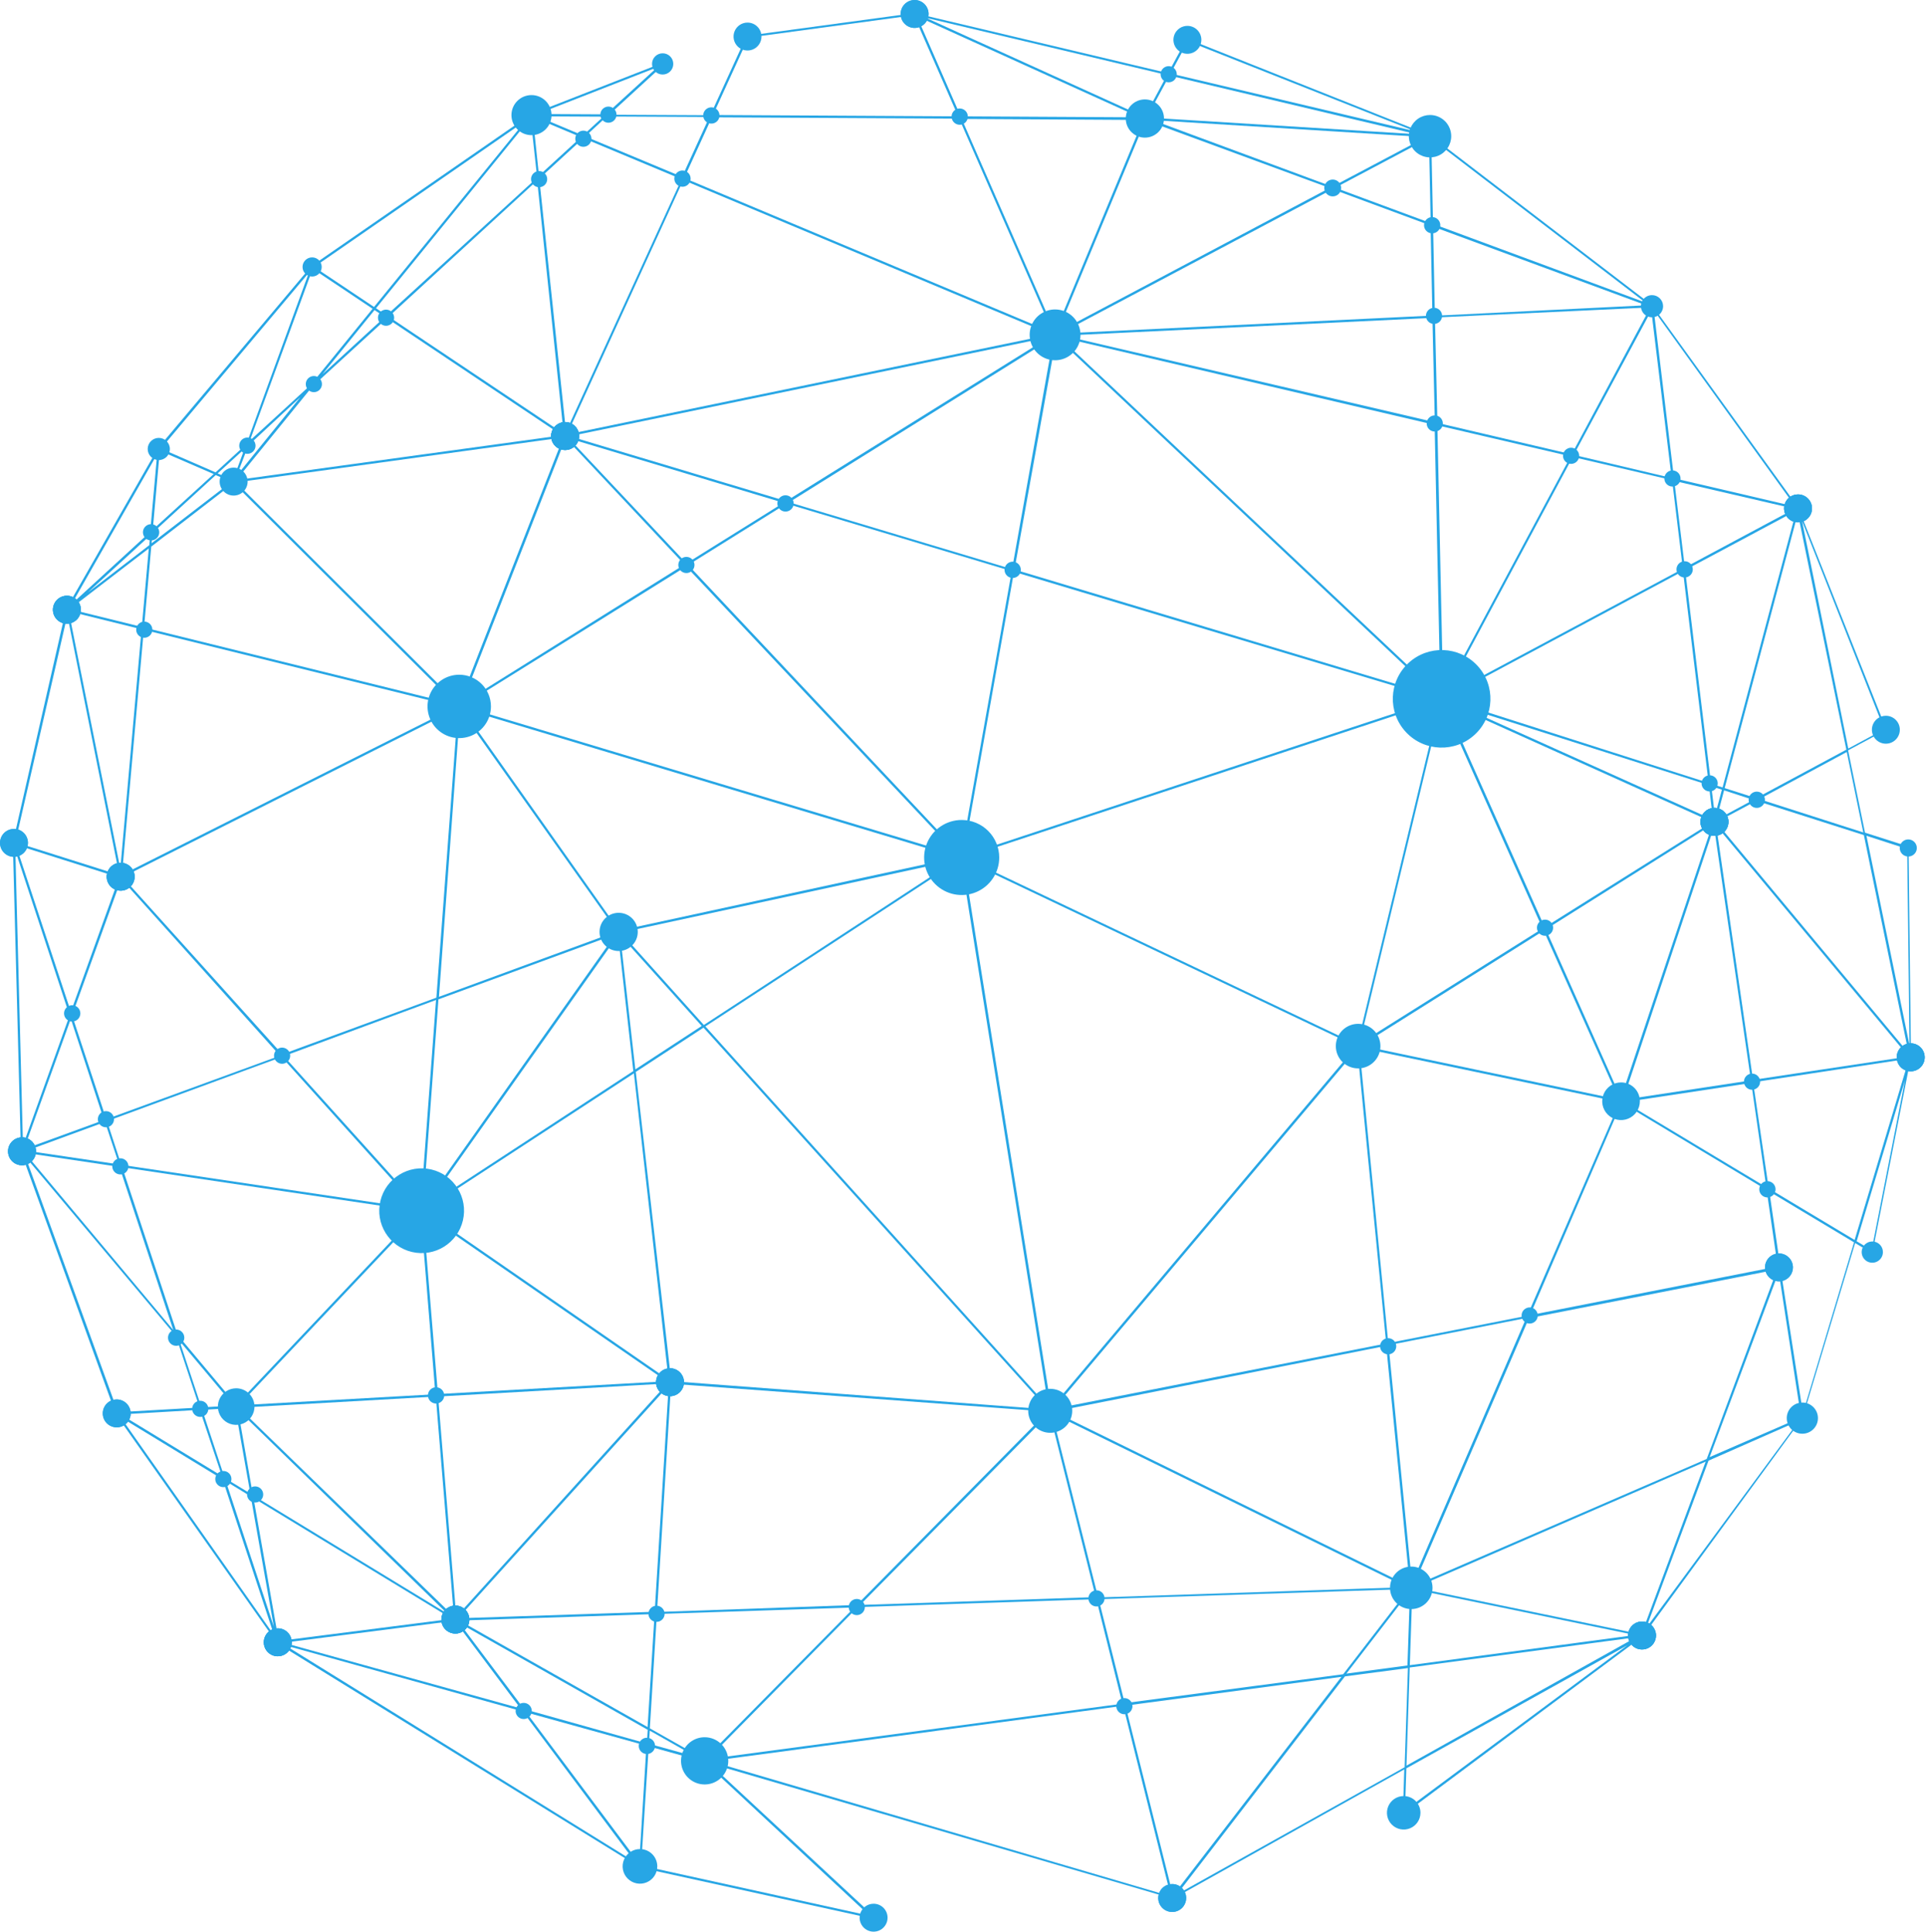 <svg width="660" height="662" viewBox="0 0 660 662" fill="none" xmlns="http://www.w3.org/2000/svg">
<g clip-path="url(#clip0_405_341)">
<path d="M299.363 657.608L219.361 640.038L95.004 563.172L39.684 484.624L7.165 394.66L4.394 288.867L22.603 208.934C22.595 208.895 22.595 208.854 22.603 208.815L54.073 153.673L106.662 91.231L181.874 39.195L226.803 21.645C226.891 21.608 226.989 21.603 227.08 21.632C227.171 21.661 227.249 21.722 227.298 21.803C227.354 21.874 227.385 21.961 227.385 22.051C227.385 22.141 227.354 22.228 227.298 22.298L208.733 39.314L243.409 39.492L255.76 12.465C255.788 12.403 255.832 12.351 255.888 12.312C255.944 12.274 256.009 12.252 256.076 12.247L313.317 4.491H313.475L400.285 25.068L406.52 13.533C406.566 13.448 406.642 13.383 406.733 13.35C406.825 13.317 406.925 13.319 407.015 13.355L490.143 46.397L566.187 104.645L616.202 173.894L646.327 249.751C646.359 249.842 646.358 249.94 646.326 250.03C646.293 250.12 646.231 250.197 646.149 250.246L633.303 257.151L639.102 285.365L653.749 290.034C653.829 290.059 653.899 290.11 653.949 290.177C653.999 290.245 654.026 290.326 654.026 290.41L654.857 362.132V362.231L641.715 428.967C641.707 429.031 641.683 429.092 641.645 429.144C641.607 429.196 641.556 429.238 641.497 429.264C641.441 429.289 641.381 429.302 641.319 429.302C641.258 429.302 641.197 429.289 641.141 429.264L635.718 426L617.707 485.93L563.02 560.719L481.356 621.519C481.295 621.563 481.222 621.586 481.148 621.586C481.073 621.586 481.001 621.563 480.94 621.519C480.873 621.484 480.818 621.429 480.783 621.362C480.747 621.295 480.733 621.218 480.742 621.143L481.217 606.383L402.047 650.663C402.001 650.687 401.95 650.7 401.898 650.7C401.847 650.7 401.796 650.687 401.75 650.663L242.974 604.246L299.62 656.876C299.687 656.933 299.733 657.01 299.751 657.096C299.769 657.182 299.758 657.272 299.719 657.35C299.69 657.422 299.641 657.485 299.578 657.53C299.515 657.576 299.44 657.602 299.363 657.608ZM219.698 639.326L297.958 656.52L241.272 603.752L222.31 598.489L219.698 639.326ZM243.449 603.554L401.235 649.891L384.887 584.6L243.449 603.554ZM385.678 584.54L401.968 649.575L459.683 574.667L385.678 584.54ZM460.89 574.509L403.373 649.179L481.336 605.651L482.464 571.66L460.89 574.509ZM180.35 586.855L219.045 638.535L221.519 598.271L180.35 586.855ZM97.756 563.884L217.718 638.198L179.103 586.519L97.756 563.884ZM481.93 606.027L481.455 620.431L557.597 563.884L481.93 606.027ZM483.078 571.462L481.969 605.097L560.684 561.094L483.078 571.462ZM222.686 592.316L241.41 602.901L292.772 550.885L225.101 553.141L222.686 592.316ZM293.94 550.766L242.558 602.861L384.629 583.867L375.683 548.056L293.94 550.766ZM222.37 597.599L238.501 602.07L222.667 593.107L222.37 597.599ZM179.598 585.727L221.677 597.519L221.954 592.81L157.49 556.306L179.598 585.727ZM157.45 555.377L221.914 591.881L224.309 553.16L157.45 555.377ZM97.182 562.974L178.331 585.47L155.847 555.456L97.182 562.974ZM376.495 548.056L385.421 583.67L460.277 573.777L482.781 544.574L376.495 548.056ZM483.157 545.306L461.385 573.559L482.306 570.77L483.157 545.306ZM483.988 544.574L483.117 570.671L560.308 560.343L483.988 544.574ZM86.87 513.392L95.519 562.381L154.897 554.783L86.87 513.392ZM41.347 485.692L93.916 560.402L76.281 506.981L41.347 485.692ZM484.918 544.099L562.466 560.105L584.495 500.907L484.918 544.099ZM585.484 500.571L564.089 557.949L616.48 486.919L585.484 500.571ZM77.389 507.614L93.837 557.494L85.92 512.838L77.389 507.614ZM229.139 474.85L156.955 554.605L224.349 552.369L229.139 474.85ZM150.127 478.609L156.361 554.09L228.664 474.138L150.127 478.609ZM81.862 482.447L155.55 553.992L149.335 478.609L81.862 482.447ZM86.672 512.442L153.234 552.963L81.546 483.18L86.672 512.442ZM229.97 474.217L225.141 552.448L293.583 550.034L359.018 483.773L229.97 474.217ZM359.691 484.347L294.731 550.034L375.485 547.344L359.691 484.347ZM360.482 484.347L376.316 547.462L482.029 543.941L360.482 484.347ZM361.135 483.773L483.137 543.624L475.022 461.218L361.135 483.773ZM523.949 451.74L484.364 543.525L584.851 499.997L608.998 435.061L523.949 451.74ZM475.833 461L483.849 542.516L522.999 451.701L475.833 461ZM76.993 506.506L85.781 511.849L80.596 482.527L69.294 483.18L76.993 506.506ZM41.367 484.743L76.043 505.854L68.482 483.16L41.367 484.743ZM609.532 435.952L585.86 499.364L617.192 485.752L609.532 435.952ZM606.326 408.351L610.086 434.329L617.825 484.248L635.342 425.762L606.326 408.351ZM8.748 396.48L40.416 483.971L68.364 482.368L60.269 457.854L8.748 396.48ZM230.029 473.326L359.018 483.001L241.074 352.18L217.877 367.356L230.029 473.326ZM465.126 359.481L360.997 482.863L475.022 460.426L465.126 359.481ZM330.14 294.545L360.225 482.507L464.789 358.571L330.14 294.545ZM61.496 459.496L69.037 482.329L80.12 481.696L61.496 459.496ZM241.727 351.765L359.295 482.21L329.25 294.526L241.727 351.765ZM144.169 415.79L81.902 481.597L149.197 477.818L144.169 415.79ZM60.843 457.458L80.952 481.458L143.674 415.177L41.881 400.021L60.843 457.458ZM144.961 415.691L150.067 477.758L228.426 473.366L144.961 415.691ZM145.198 414.9L229.099 472.871L217.224 367.85L145.198 414.9ZM465.838 359.006L475.734 460.288L523.355 450.909L555.024 377.703L465.838 359.006ZM8.511 395.075L59.378 455.816L40.931 399.903L8.511 395.075ZM555.697 377.901L524.325 450.712L609.176 434.033L605.376 407.797L555.697 377.901ZM636.233 425.386L641.359 428.433L652.799 370.205L636.233 425.386ZM606.108 407.283L635.54 424.951L654.204 362.805L600.764 370.917L606.108 407.283ZM41.565 399.19L143.417 414.346L96.509 362.251L36.676 384.233L41.565 399.19ZM97.261 361.954L144.13 413.931L149.414 342.703L97.261 361.954ZM150.246 342.485L144.981 413.515L210.949 320.207L150.246 342.485ZM211.781 320.524L145.99 413.515L217.026 367.059L211.781 320.524ZM556.726 377.703L605.277 406.867L600.111 371.135L556.726 377.703ZM9.124 394.363L40.793 399.052L35.983 384.51L9.124 394.363ZM24.266 349.173L8.194 393.848L35.627 383.837L24.266 349.173ZM5.265 291.578L7.878 392.483L23.85 348.025L5.265 291.578ZM24.701 347.946L36.418 383.56L95.935 361.796L41.565 301.213L24.701 347.946ZM587.365 283.367L556.172 376.912L600.012 370.264L587.365 283.367ZM466.392 358.314L554.845 376.853L528.996 318.941L466.392 358.314ZM529.729 318.506L555.459 376.318L586.791 282.595L529.729 318.506ZM588.097 282.931L600.725 370.086L654.006 362.073L588.097 282.931ZM212.533 320.524L217.718 366.485L240.46 351.607L212.533 320.524ZM42 300.58L96.726 361.321L149.533 341.912L156.916 242.767L42 300.58ZM588.137 281.784L654.046 360.925L638.707 286.196L601.873 274.443L588.137 281.784ZM639.597 286.433L654.343 358.215L653.551 290.944L639.597 286.433ZM330.536 293.932L465.126 357.938L493.508 240.116L330.536 293.932ZM494.062 240.749L465.878 357.641L528.6 318.209L494.062 240.749ZM212.751 319.613L241.192 351.27L327.547 294.803L212.751 319.613ZM5.403 289.5L24.286 346.739L40.832 300.738L5.403 289.5ZM157.668 243.222L150.424 341.615L211.464 319.178L157.668 243.222ZM158.341 242.807L212.177 318.921L327.963 293.813L158.341 242.807ZM494.815 240.314L529.353 317.773L586.751 281.724L494.815 240.314ZM5.265 288.63L40.892 299.887L23.078 210.853L5.265 288.63ZM49.284 215.839L41.802 299.789L156.223 242.233L49.284 215.839ZM23.553 209.488L41.228 297.691L48.512 215.661L23.553 209.488ZM347.479 195.974L330.101 293.279L492.756 239.542L347.479 195.974ZM158.341 241.976L328.28 293.061L235.136 194.134L158.341 241.976ZM235.829 193.64L329.329 293.022L346.707 195.737L269.516 172.608L235.829 193.64ZM602.882 273.87L638.509 285.286L632.848 257.725L602.882 273.87ZM500.535 242.015L587.028 280.953L585.603 269.082L500.535 242.015ZM590.809 270.862L588.137 280.953L600.824 274.127L590.809 270.862ZM586.434 269.457L587.662 279.588L590.056 270.625L586.434 269.457ZM591.006 270.091L601.793 273.533L632.709 256.914L616.084 175.971L591.006 270.091ZM586.335 268.607L590.294 269.853L615.549 175.022L577.468 195.361L586.335 268.607ZM495.032 239.403L585.504 268.31L576.716 195.737L495.032 239.403ZM617.529 178.563L633.363 256.538L645.674 249.91L617.529 178.563ZM80.892 165.327L157.213 241.382L193.017 149.914L80.892 165.327ZM49.363 215.048L156.065 241.382L80.022 165.564L51.837 187.328L49.363 215.048ZM193.849 150.151L158.222 241.164L234.542 193.482L193.849 150.151ZM347.637 195.183L492.598 238.711L361.967 115.567L347.637 195.183ZM362.956 115.468L493.587 238.592L491.608 145.601L362.956 115.468ZM538.952 156.602L495.052 238.572L576.677 194.926L572.995 164.555L538.952 156.602ZM492.558 145.759L494.537 237.999L538.239 156.404L492.558 145.759ZM23.89 208.756L48.591 214.85L50.986 187.961L23.89 208.756ZM53.856 155.652L24.602 206.955L51.461 182.303L53.856 155.652ZM51.461 183.47L30.144 203.018L51.164 186.834L51.461 183.47ZM270.426 172.133L346.806 195.045L360.997 115.626L270.426 172.133ZM573.747 164.812L577.369 194.491L614.975 174.369L573.747 164.812ZM194.937 150.231L235.235 193.066L268.506 172.311L194.937 150.231ZM52.252 182.679L51.936 186.181L79.289 165.129L73.925 162.814L52.252 182.679ZM54.766 154.465L52.352 181.511L73.233 162.458L54.766 154.465ZM573.648 163.902L615.213 173.617L566.721 106.347L573.648 163.902ZM195.254 149.499L269.397 171.737L359.453 115.586L195.254 149.499ZM107.058 132.444L80.991 164.516L192.562 149.182L132.61 109.077L107.058 132.444ZM74.579 162.24L79.824 164.535L83.782 153.832L74.579 162.24ZM539.288 155.889L572.837 163.803L565.87 106.426L539.288 155.889ZM85.108 152.664L81.15 162.953L102.921 136.104L85.108 152.664ZM55.162 153.733L73.866 161.884L84.435 152.209L105.831 93.466L55.162 153.733ZM492.578 144.928L538.576 155.691L565.533 105.357L491.727 108.82L492.578 144.928ZM107.157 92.101L85.603 151.042L106.484 131.89L127.682 105.812L107.157 92.101ZM234.146 61.711L194.324 148.885L360.225 114.617L234.146 61.711ZM133.204 108.523L193.156 148.628L184.071 61.849L133.204 108.523ZM184.803 61.196L193.967 147.955L233.553 61.414L199.905 47.346L184.803 61.196ZM364.401 115.013L491.687 144.691L490.856 108.938L364.401 115.013ZM128.335 106.267L110.522 128.229L131.878 108.622L128.335 106.267ZM456.635 64.837L363.293 114.3L490.856 108.147L490.223 77.282L456.635 64.837ZM234.463 60.998L360.779 114.004L328.695 40.659L243.963 40.204L234.463 60.998ZM392.566 41.213L362.343 113.885L455.625 64.421L392.566 41.213ZM329.566 40.758L361.531 113.825L391.735 41.114L329.566 40.758ZM491.094 77.677L491.707 108.206L564.089 104.625L491.094 77.677ZM128.85 105.634L132.472 108.068L184.071 60.88L181.835 40.441L128.85 105.634ZM107.672 91.488L128.177 105.199L180.113 41.371L107.672 91.488ZM491.074 76.728L563.792 103.656L490.46 47.485L491.074 76.728ZM457.565 64.342L490.262 76.451L489.668 47.327L457.565 64.342ZM395.001 41.173L456.575 63.966L488.619 46.99L395.001 41.173ZM200.538 46.753L233.731 60.603L243.093 40.105L207.921 39.927L200.538 46.753ZM182.587 40.085L184.704 60.207L199.094 47.01L182.587 40.085ZM184.111 39.868L199.747 46.417L206.753 39.986L184.111 39.868ZM392.982 40.263L485.472 46.001L400.74 25.899L392.982 40.263ZM401.116 25.187L484.859 44.972L407.094 14.147L401.116 25.187ZM329.21 39.868L390.567 40.204L314.207 5.579L329.21 39.868ZM317.334 6.114L392.21 40.105L399.929 25.721L317.334 6.114ZM244.32 39.413L328.339 39.868L313.178 5.223L256.433 12.9L244.32 39.413ZM184.19 39.076L207.604 39.195L225.24 23.05L184.19 39.076Z" fill="#27A6E5"/>
<path d="M182.131 44.24C184.776 44.24 186.921 42.096 186.921 39.452C186.921 36.808 184.776 34.664 182.131 34.664C179.486 34.664 177.341 36.808 177.341 39.452C177.341 42.096 179.486 44.24 182.131 44.24Z" fill="#27A6E5"/>
<path d="M227.08 25.543C229.092 25.543 230.722 23.913 230.722 21.902C230.722 19.892 229.092 18.262 227.08 18.262C225.069 18.262 223.438 19.892 223.438 21.902C223.438 23.913 225.069 25.543 227.08 25.543Z" fill="#27A6E5"/>
<path d="M27.709 208.954C27.709 209.901 27.429 210.826 26.902 211.614C26.376 212.401 25.628 213.015 24.753 213.377C23.877 213.74 22.914 213.835 21.985 213.65C21.056 213.465 20.203 213.009 19.533 212.339C18.863 211.67 18.407 210.817 18.222 209.888C18.037 208.959 18.132 207.996 18.494 207.121C18.857 206.246 19.471 205.499 20.259 204.973C21.046 204.446 21.972 204.166 22.92 204.166C24.19 204.166 25.408 204.67 26.307 205.568C27.205 206.466 27.709 207.684 27.709 208.954Z" fill="#27A6E5"/>
<path d="M9.58 288.867C9.58 289.814 9.299 290.74 8.772 291.527C8.246 292.314 7.498 292.928 6.623 293.291C5.748 293.653 4.784 293.748 3.855 293.563C2.926 293.378 2.073 292.922 1.403 292.253C0.733 291.583 0.277 290.73 0.092 289.801C-0.093 288.872 0.002 287.91 0.365 287.035C0.727 286.16 1.341 285.412 2.129 284.886C2.916 284.36 3.842 284.079 4.79 284.079C6.06 284.079 7.278 284.583 8.177 285.481C9.075 286.379 9.58 287.597 9.58 288.867Z" fill="#27A6E5"/>
<path d="M99.972 562.836C99.972 563.783 99.691 564.708 99.165 565.496C98.639 566.283 97.891 566.897 97.015 567.259C96.14 567.621 95.177 567.716 94.248 567.532C93.319 567.347 92.465 566.891 91.796 566.221C91.126 565.552 90.669 564.698 90.485 563.77C90.3 562.841 90.395 561.878 90.757 561.003C91.12 560.128 91.734 559.381 92.521 558.854C93.309 558.328 94.235 558.047 95.182 558.047C96.453 558.047 97.671 558.552 98.569 559.45C99.468 560.348 99.972 561.566 99.972 562.836Z" fill="#27A6E5"/>
<path d="M246.259 603.455C246.259 604.402 245.978 605.328 245.452 606.115C244.926 606.902 244.178 607.516 243.302 607.879C242.427 608.241 241.464 608.336 240.535 608.151C239.606 607.966 238.752 607.51 238.083 606.841C237.413 606.171 236.957 605.318 236.772 604.389C236.587 603.46 236.682 602.498 237.044 601.623C237.407 600.748 238.021 600 238.808 599.474C239.596 598.948 240.522 598.667 241.469 598.667C242.098 598.667 242.721 598.791 243.302 599.031C243.884 599.272 244.412 599.625 244.856 600.069C245.301 600.514 245.654 601.042 245.895 601.623C246.135 602.204 246.259 602.826 246.259 603.455Z" fill="#27A6E5"/>
<path d="M156.045 559.828C158.69 559.828 160.834 557.684 160.834 555.04C160.834 552.396 158.69 550.252 156.045 550.252C153.399 550.252 151.255 552.396 151.255 555.04C151.255 557.684 153.399 559.828 156.045 559.828Z" fill="#27A6E5"/>
<path d="M483.612 548.946C486.257 548.946 488.402 546.802 488.402 544.158C488.402 541.514 486.257 539.37 483.612 539.37C480.967 539.37 478.822 541.514 478.822 544.158C478.822 546.802 480.967 548.946 483.612 548.946Z" fill="#27A6E5"/>
<path d="M560.308 377.407C560.308 378.354 560.027 379.279 559.501 380.067C558.975 380.854 558.227 381.468 557.351 381.83C556.476 382.193 555.513 382.288 554.584 382.103C553.655 381.918 552.801 381.462 552.131 380.792C551.462 380.123 551.005 379.27 550.821 378.341C550.636 377.412 550.731 376.449 551.093 375.574C551.456 374.699 552.07 373.952 552.857 373.426C553.645 372.899 554.571 372.619 555.518 372.619C556.789 372.619 558.007 373.123 558.905 374.021C559.803 374.919 560.308 376.137 560.308 377.407Z" fill="#27A6E5"/>
<path d="M470.133 358.492C470.133 359.439 469.852 360.365 469.326 361.152C468.8 361.939 468.052 362.553 467.176 362.915C466.301 363.278 465.338 363.373 464.409 363.188C463.48 363.003 462.626 362.547 461.957 361.878C461.287 361.208 460.831 360.355 460.646 359.426C460.461 358.497 460.556 357.534 460.918 356.66C461.281 355.785 461.895 355.037 462.682 354.511C463.47 353.985 464.396 353.704 465.344 353.704C466.614 353.704 467.832 354.208 468.73 355.106C469.629 356.004 470.133 357.222 470.133 358.492Z" fill="#27A6E5"/>
<path d="M483.612 548.946C486.257 548.946 488.402 546.802 488.402 544.158C488.402 541.514 486.257 539.37 483.612 539.37C480.967 539.37 478.822 541.514 478.822 544.158C478.822 546.802 480.967 548.946 483.612 548.946Z" fill="#27A6E5"/>
<path d="M364.678 483.476C364.678 484.424 364.397 485.351 363.87 486.138C363.342 486.926 362.593 487.54 361.717 487.902C360.84 488.264 359.876 488.357 358.947 488.171C358.017 487.984 357.164 487.526 356.495 486.855C355.825 486.183 355.371 485.328 355.188 484.398C355.006 483.468 355.103 482.505 355.469 481.63C355.834 480.756 356.452 480.009 357.242 479.486C358.032 478.962 358.96 478.684 359.908 478.688C360.536 478.688 361.158 478.812 361.738 479.053C362.318 479.294 362.845 479.647 363.288 480.092C363.731 480.537 364.082 481.065 364.321 481.645C364.559 482.226 364.681 482.848 364.678 483.476Z" fill="#27A6E5"/>
<path d="M614.401 434.349C614.401 435.296 614.12 436.222 613.594 437.009C613.068 437.797 612.32 438.41 611.445 438.773C610.569 439.135 609.606 439.23 608.677 439.045C607.748 438.86 606.895 438.404 606.225 437.735C605.555 437.065 605.099 436.212 604.914 435.283C604.729 434.354 604.824 433.392 605.186 432.517C605.549 431.642 606.163 430.894 606.951 430.368C607.738 429.842 608.664 429.561 609.612 429.561C610.882 429.561 612.1 430.065 612.999 430.963C613.897 431.861 614.401 433.079 614.401 434.349Z" fill="#27A6E5"/>
<path d="M592.293 281.665C592.293 282.613 592.012 283.539 591.484 284.327C590.957 285.115 590.208 285.729 589.332 286.091C588.455 286.452 587.491 286.546 586.561 286.36C585.632 286.173 584.778 285.715 584.109 285.044C583.44 284.372 582.986 283.517 582.803 282.587C582.62 281.657 582.718 280.694 583.084 279.819C583.449 278.944 584.066 278.198 584.857 277.674C585.647 277.151 586.575 276.873 587.523 276.877C588.151 276.877 588.773 277.001 589.353 277.242C589.933 277.483 590.46 277.836 590.903 278.281C591.346 278.725 591.697 279.253 591.936 279.834C592.174 280.415 592.296 281.037 592.293 281.665Z" fill="#27A6E5"/>
<path d="M654.759 367.138C657.404 367.138 659.548 364.994 659.548 362.35C659.548 359.706 657.404 357.562 654.759 357.562C652.113 357.562 649.969 359.706 649.969 362.35C649.969 364.994 652.113 367.138 654.759 367.138Z" fill="#27A6E5"/>
<path d="M560.308 377.407C560.308 378.354 560.027 379.279 559.501 380.067C558.975 380.854 558.227 381.468 557.351 381.83C556.476 382.193 555.513 382.288 554.584 382.103C553.655 381.918 552.801 381.462 552.131 380.792C551.462 380.123 551.005 379.27 550.821 378.341C550.636 377.412 550.731 376.449 551.093 375.574C551.456 374.699 552.07 373.952 552.857 373.426C553.645 372.899 554.571 372.619 555.518 372.619C556.789 372.619 558.007 373.123 558.905 374.021C559.803 374.919 560.308 376.137 560.308 377.407Z" fill="#27A6E5"/>
<path d="M645.238 429.086C645.242 429.808 645.031 430.514 644.633 431.116C644.234 431.718 643.665 432.188 642.999 432.466C642.333 432.744 641.599 432.817 640.891 432.677C640.182 432.538 639.532 432.19 639.021 431.68C638.511 431.17 638.163 430.519 638.024 429.811C637.884 429.103 637.958 428.37 638.236 427.704C638.514 427.038 638.984 426.469 639.585 426.071C640.187 425.672 640.894 425.462 641.616 425.465C642.577 425.465 643.498 425.847 644.177 426.526C644.857 427.205 645.238 428.126 645.238 429.086Z" fill="#27A6E5"/>
<path d="M654.759 367.138C657.404 367.138 659.548 364.994 659.548 362.35C659.548 359.706 657.404 357.562 654.759 357.562C652.113 357.562 649.969 359.706 649.969 362.35C649.969 364.994 652.113 367.138 654.759 367.138Z" fill="#27A6E5"/>
<path d="M617.628 490.797C620.273 490.797 622.417 488.653 622.417 486.009C622.417 483.364 620.273 481.221 617.628 481.221C614.982 481.221 612.838 483.364 612.838 486.009C612.838 488.653 614.982 490.797 617.628 490.797Z" fill="#27A6E5"/>
<path d="M614.401 434.349C614.401 435.296 614.12 436.222 613.594 437.009C613.068 437.797 612.32 438.41 611.445 438.773C610.569 439.135 609.606 439.23 608.677 439.045C607.748 438.86 606.895 438.404 606.225 437.735C605.555 437.065 605.099 436.212 604.914 435.283C604.729 434.354 604.824 433.392 605.186 432.517C605.549 431.642 606.163 430.894 606.951 430.368C607.738 429.842 608.664 429.561 609.612 429.561C610.882 429.561 612.1 430.065 612.999 430.963C613.897 431.861 614.401 433.079 614.401 434.349Z" fill="#27A6E5"/>
<path d="M567.473 560.481C567.477 561.429 567.199 562.357 566.676 563.147C566.152 563.937 565.405 564.553 564.53 564.919C563.655 565.284 562.691 565.382 561.761 565.199C560.831 565.017 559.975 564.562 559.303 563.894C558.632 563.225 558.173 562.372 557.987 561.442C557.801 560.513 557.894 559.549 558.256 558.673C558.618 557.797 559.232 557.048 560.02 556.521C560.808 555.994 561.735 555.713 562.683 555.713C563.95 555.713 565.166 556.214 566.063 557.108C566.961 558.002 567.468 559.215 567.473 560.481Z" fill="#27A6E5"/>
<path d="M617.628 491.351C620.579 491.351 622.972 488.959 622.972 486.009C622.972 483.058 620.579 480.667 617.628 480.667C614.676 480.667 612.284 483.058 612.284 486.009C612.284 488.959 614.676 491.351 617.628 491.351Z" fill="#27A6E5"/>
<path d="M483.612 548.946C486.257 548.946 488.402 546.802 488.402 544.158C488.402 541.514 486.257 539.37 483.612 539.37C480.967 539.37 478.822 541.514 478.822 544.158C478.822 546.802 480.967 548.946 483.612 548.946Z" fill="#27A6E5"/>
<path d="M567.473 560.481C567.477 561.429 567.199 562.357 566.676 563.147C566.152 563.937 565.405 564.553 564.53 564.919C563.655 565.284 562.691 565.382 561.761 565.199C560.831 565.017 559.975 564.562 559.303 563.894C558.632 563.225 558.173 562.372 557.987 561.442C557.801 560.513 557.894 559.549 558.256 558.673C558.618 557.797 559.232 557.048 560.02 556.521C560.808 555.994 561.735 555.713 562.683 555.713C563.95 555.713 565.166 556.214 566.063 557.108C566.961 558.002 567.468 559.215 567.473 560.481Z" fill="#27A6E5"/>
<path d="M486.759 621.262C486.759 622.397 486.422 623.508 485.79 624.452C485.159 625.396 484.261 626.131 483.211 626.565C482.161 626.998 481.006 627.111 479.892 626.888C478.778 626.665 477.755 626.116 476.953 625.312C476.152 624.508 475.606 623.483 475.387 622.369C475.168 621.255 475.284 620.1 475.722 619.052C476.159 618.004 476.898 617.109 477.845 616.481C478.791 615.853 479.903 615.52 481.039 615.524C481.792 615.524 482.537 615.673 483.232 615.961C483.928 616.25 484.559 616.673 485.091 617.206C485.622 617.739 486.043 618.371 486.329 619.067C486.616 619.764 486.762 620.509 486.759 621.262Z" fill="#27A6E5"/>
<path d="M483.612 551.439C487.634 551.439 490.895 548.179 490.895 544.158C490.895 540.137 487.634 536.877 483.612 536.877C479.589 536.877 476.328 540.137 476.328 544.158C476.328 548.179 479.589 551.439 483.612 551.439Z" fill="#27A6E5"/>
<path d="M406.48 650.465C406.48 651.412 406.199 652.338 405.673 653.125C405.146 653.913 404.398 654.526 403.523 654.889C402.648 655.251 401.685 655.346 400.756 655.161C399.827 654.976 398.973 654.52 398.303 653.851C397.633 653.181 397.177 652.328 396.992 651.399C396.808 650.47 396.902 649.508 397.265 648.633C397.628 647.758 398.241 647.01 399.029 646.484C399.817 645.958 400.743 645.677 401.69 645.677C402.961 645.677 404.179 646.181 405.077 647.079C405.975 647.977 406.48 649.195 406.48 650.465Z" fill="#27A6E5"/>
<path d="M567.473 560.481C567.477 561.429 567.199 562.357 566.676 563.147C566.152 563.937 565.405 564.553 564.53 564.919C563.655 565.284 562.691 565.382 561.761 565.199C560.831 565.017 559.975 564.562 559.303 563.894C558.632 563.225 558.173 562.372 557.987 561.442C557.801 560.513 557.894 559.549 558.256 558.673C558.618 557.797 559.232 557.048 560.02 556.521C560.808 555.994 561.735 555.713 562.683 555.713C563.95 555.713 565.166 556.214 566.063 557.108C566.961 558.002 567.468 559.215 567.473 560.481Z" fill="#27A6E5"/>
<path d="M246.259 603.455C246.259 604.402 245.978 605.328 245.452 606.115C244.926 606.902 244.178 607.516 243.302 607.879C242.427 608.241 241.464 608.336 240.535 608.151C239.606 607.966 238.752 607.51 238.083 606.841C237.413 606.171 236.957 605.318 236.772 604.389C236.587 603.46 236.682 602.498 237.044 601.623C237.407 600.748 238.021 600 238.808 599.474C239.596 598.948 240.522 598.667 241.469 598.667C242.098 598.667 242.721 598.791 243.302 599.031C243.884 599.272 244.412 599.625 244.856 600.069C245.301 600.514 245.654 601.042 245.895 601.623C246.135 602.204 246.259 602.826 246.259 603.455Z" fill="#27A6E5"/>
<path d="M364.678 483.476C364.678 484.424 364.397 485.351 363.87 486.138C363.342 486.926 362.593 487.54 361.717 487.902C360.84 488.264 359.876 488.357 358.947 488.171C358.017 487.984 357.164 487.526 356.495 486.855C355.825 486.183 355.371 485.328 355.188 484.398C355.006 483.468 355.103 482.505 355.469 481.63C355.834 480.756 356.452 480.009 357.242 479.486C358.032 478.962 358.96 478.684 359.908 478.688C360.536 478.688 361.158 478.812 361.738 479.053C362.318 479.294 362.845 479.647 363.288 480.092C363.731 480.537 364.082 481.065 364.321 481.645C364.559 482.226 364.681 482.848 364.678 483.476Z" fill="#27A6E5"/>
<path d="M406.48 650.465C406.48 651.412 406.199 652.338 405.673 653.125C405.146 653.913 404.398 654.526 403.523 654.889C402.648 655.251 401.685 655.346 400.756 655.161C399.827 654.976 398.973 654.52 398.303 653.851C397.633 653.181 397.177 652.328 396.992 651.399C396.808 650.47 396.902 649.508 397.265 648.633C397.628 647.758 398.241 647.01 399.029 646.484C399.817 645.958 400.743 645.677 401.69 645.677C402.961 645.677 404.179 646.181 405.077 647.079C405.975 647.977 406.48 649.195 406.48 650.465Z" fill="#27A6E5"/>
<path d="M249.565 603.455C249.565 605.055 249.09 606.62 248.201 607.951C247.311 609.282 246.047 610.319 244.568 610.931C243.088 611.544 241.461 611.704 239.89 611.392C238.32 611.079 236.878 610.309 235.746 609.177C234.613 608.045 233.842 606.603 233.53 605.034C233.218 603.464 233.378 601.837 233.991 600.358C234.603 598.88 235.641 597.616 236.972 596.727C238.303 595.837 239.869 595.363 241.47 595.363C243.617 595.363 245.676 596.215 247.194 597.733C248.712 599.25 249.565 601.309 249.565 603.455Z" fill="#27A6E5"/>
<path d="M304.152 657.212C304.152 658.159 303.871 659.085 303.345 659.872C302.819 660.659 302.071 661.273 301.196 661.636C300.32 661.998 299.357 662.093 298.428 661.908C297.499 661.723 296.646 661.267 295.976 660.598C295.306 659.928 294.85 659.075 294.665 658.146C294.48 657.217 294.575 656.255 294.937 655.38C295.3 654.505 295.914 653.757 296.701 653.231C297.489 652.705 298.415 652.424 299.363 652.424C300.633 652.424 301.851 652.928 302.749 653.826C303.648 654.724 304.152 655.942 304.152 657.212Z" fill="#27A6E5"/>
<path d="M224.151 639.623C224.151 640.57 223.87 641.495 223.344 642.283C222.817 643.07 222.069 643.684 221.194 644.046C220.319 644.409 219.356 644.504 218.427 644.319C217.498 644.134 216.644 643.678 215.974 643.008C215.304 642.339 214.848 641.486 214.663 640.557C214.479 639.628 214.573 638.665 214.936 637.79C215.298 636.915 215.912 636.168 216.7 635.642C217.488 635.115 218.414 634.835 219.361 634.835C220.631 634.835 221.85 635.339 222.748 636.237C223.646 637.135 224.151 638.353 224.151 639.623Z" fill="#27A6E5"/>
<path d="M234.384 473.702C234.384 474.649 234.103 475.575 233.577 476.362C233.05 477.15 232.302 477.763 231.427 478.126C230.552 478.488 229.589 478.583 228.66 478.398C227.73 478.214 226.877 477.758 226.207 477.088C225.537 476.418 225.081 475.565 224.896 474.636C224.711 473.708 224.806 472.745 225.169 471.87C225.531 470.995 226.145 470.247 226.933 469.721C227.721 469.195 228.647 468.914 229.594 468.914C230.864 468.914 232.083 469.419 232.981 470.317C233.879 471.215 234.384 472.432 234.384 473.702Z" fill="#27A6E5"/>
<path d="M364.678 483.476C364.678 484.424 364.397 485.351 363.87 486.138C363.342 486.926 362.593 487.54 361.717 487.902C360.84 488.264 359.876 488.357 358.947 488.171C358.017 487.984 357.164 487.526 356.495 486.855C355.825 486.183 355.371 485.328 355.188 484.398C355.006 483.468 355.103 482.505 355.469 481.63C355.834 480.756 356.452 480.009 357.242 479.486C358.032 478.962 358.96 478.684 359.908 478.688C360.536 478.688 361.158 478.812 361.738 479.053C362.318 479.294 362.845 479.647 363.288 480.092C363.731 480.537 364.082 481.065 364.321 481.645C364.559 482.226 364.681 482.848 364.678 483.476Z" fill="#27A6E5"/>
<path d="M470.133 358.492C470.133 359.439 469.852 360.365 469.326 361.152C468.8 361.939 468.052 362.553 467.176 362.915C466.301 363.278 465.338 363.373 464.409 363.188C463.48 363.003 462.626 362.547 461.957 361.878C461.287 361.208 460.831 360.355 460.646 359.426C460.461 358.497 460.556 357.534 460.918 356.66C461.281 355.785 461.895 355.037 462.682 354.511C463.47 353.985 464.396 353.704 465.344 353.704C466.614 353.704 467.832 354.208 468.73 355.106C469.629 356.004 470.133 357.222 470.133 358.492Z" fill="#27A6E5"/>
<path d="M592.293 281.665C592.293 282.613 592.012 283.539 591.484 284.327C590.957 285.115 590.208 285.729 589.332 286.091C588.455 286.452 587.491 286.546 586.561 286.36C585.632 286.173 584.778 285.715 584.109 285.044C583.44 284.372 582.986 283.517 582.803 282.587C582.62 281.657 582.718 280.694 583.084 279.819C583.449 278.944 584.066 278.198 584.857 277.674C585.647 277.151 586.575 276.873 587.523 276.877C588.151 276.877 588.773 277.001 589.353 277.242C589.933 277.483 590.46 277.836 590.903 278.281C591.346 278.725 591.697 279.253 591.936 279.834C592.174 280.415 592.296 281.037 592.293 281.665Z" fill="#27A6E5"/>
<path d="M561.951 377.407C561.951 378.683 561.572 379.931 560.862 380.992C560.152 382.053 559.143 382.88 557.963 383.368C556.783 383.855 555.484 383.982 554.232 383.731C552.98 383.481 551.83 382.865 550.929 381.961C550.027 381.056 549.414 379.905 549.167 378.653C548.921 377.4 549.051 376.103 549.543 374.925C550.034 373.746 550.864 372.74 551.928 372.034C552.992 371.328 554.241 370.953 555.518 370.957C556.365 370.954 557.204 371.119 557.987 371.443C558.77 371.766 559.481 372.241 560.079 372.841C560.678 373.441 561.151 374.153 561.472 374.937C561.793 375.72 561.956 376.56 561.951 377.407Z" fill="#27A6E5"/>
<path d="M498.773 239.522C498.773 240.469 498.492 241.395 497.966 242.182C497.439 242.97 496.691 243.583 495.816 243.946C494.941 244.308 493.978 244.403 493.049 244.218C492.12 244.033 491.266 243.577 490.596 242.908C489.926 242.238 489.47 241.385 489.285 240.456C489.101 239.527 489.195 238.565 489.558 237.69C489.92 236.815 490.534 236.067 491.322 235.541C492.11 235.015 493.036 234.734 493.983 234.734C495.254 234.734 496.472 235.239 497.37 236.136C498.268 237.034 498.773 238.252 498.773 239.522Z" fill="#27A6E5"/>
<path d="M473.043 358.492C473.046 360.003 472.602 361.482 471.765 362.74C470.928 363.999 469.736 364.981 468.34 365.562C466.944 366.143 465.408 366.297 463.924 366.004C462.441 365.712 461.078 364.986 460.007 363.919C458.937 362.852 458.207 361.491 457.911 360.009C457.615 358.527 457.765 356.99 458.342 355.594C458.92 354.197 459.899 353.003 461.156 352.163C462.413 351.323 463.891 350.874 465.403 350.874C467.425 350.874 469.366 351.676 470.798 353.104C472.23 354.532 473.037 356.47 473.043 358.492Z" fill="#27A6E5"/>
<path d="M334.336 293.873C334.336 294.82 334.056 295.745 333.529 296.533C333.003 297.32 332.255 297.934 331.38 298.296C330.504 298.659 329.541 298.753 328.612 298.569C327.683 298.384 326.83 297.928 326.16 297.258C325.49 296.589 325.034 295.736 324.849 294.807C324.664 293.878 324.759 292.915 325.121 292.04C325.484 291.165 326.098 290.418 326.886 289.892C327.673 289.365 328.599 289.085 329.547 289.085C330.817 289.085 332.035 289.589 332.934 290.487C333.832 291.385 334.336 292.603 334.336 293.873Z" fill="#27A6E5"/>
<path d="M367.43 483.476C367.434 484.969 366.994 486.429 366.167 487.672C365.34 488.914 364.162 489.884 362.784 490.457C361.405 491.03 359.887 491.181 358.422 490.89C356.958 490.6 355.612 489.882 354.556 488.826C353.501 487.771 352.782 486.426 352.492 484.962C352.201 483.498 352.352 481.98 352.925 480.602C353.499 479.224 354.468 478.047 355.711 477.22C356.955 476.393 358.415 475.954 359.908 475.958C361.903 475.958 363.816 476.75 365.227 478.16C366.637 479.57 367.43 481.482 367.43 483.476Z" fill="#27A6E5"/>
<path d="M211.998 324.164C214.644 324.164 216.788 322.02 216.788 319.376C216.788 316.732 214.644 314.588 211.998 314.588C209.353 314.588 207.208 316.732 207.208 319.376C207.208 322.02 209.353 324.164 211.998 324.164Z" fill="#27A6E5"/>
<path d="M234.384 473.702C234.384 474.649 234.103 475.575 233.577 476.362C233.05 477.15 232.302 477.763 231.427 478.126C230.552 478.488 229.589 478.583 228.66 478.398C227.73 478.214 226.877 477.758 226.207 477.088C225.537 476.418 225.081 475.565 224.896 474.636C224.711 473.708 224.806 472.745 225.169 471.87C225.531 470.995 226.145 470.247 226.933 469.721C227.721 469.195 228.647 468.914 229.594 468.914C230.864 468.914 232.083 469.419 232.981 470.317C233.879 471.215 234.384 472.432 234.384 473.702Z" fill="#27A6E5"/>
<path d="M156.045 559.828C158.69 559.828 160.834 557.684 160.834 555.04C160.834 552.396 158.69 550.252 156.045 550.252C153.399 550.252 151.255 552.396 151.255 555.04C151.255 557.684 153.399 559.828 156.045 559.828Z" fill="#27A6E5"/>
<path d="M225.239 639.623C225.239 640.797 224.891 641.944 224.239 642.92C223.586 643.896 222.659 644.657 221.574 645.106C220.489 645.556 219.295 645.673 218.143 645.444C216.991 645.215 215.933 644.65 215.103 643.82C214.272 642.99 213.707 641.932 213.478 640.781C213.249 639.629 213.366 638.436 213.816 637.351C214.265 636.267 215.026 635.34 216.003 634.687C216.979 634.035 218.127 633.687 219.302 633.687C220.876 633.687 222.387 634.312 223.5 635.426C224.614 636.539 225.239 638.048 225.239 639.623Z" fill="#27A6E5"/>
<path d="M99.972 562.836C99.972 563.783 99.691 564.708 99.165 565.496C98.639 566.283 97.891 566.897 97.015 567.259C96.14 567.621 95.177 567.716 94.248 567.532C93.319 567.347 92.465 566.891 91.796 566.221C91.126 565.552 90.669 564.698 90.485 563.77C90.3 562.841 90.395 561.878 90.757 561.003C91.12 560.128 91.734 559.381 92.521 558.854C93.309 558.328 94.235 558.047 95.182 558.047C96.453 558.047 97.671 558.552 98.569 559.45C99.468 560.348 99.972 561.566 99.972 562.836Z" fill="#27A6E5"/>
<path d="M156.045 559.828C158.69 559.828 160.834 557.684 160.834 555.04C160.834 552.396 158.69 550.252 156.045 550.252C153.399 550.252 151.255 552.396 151.255 555.04C151.255 557.684 153.399 559.828 156.045 559.828Z" fill="#27A6E5"/>
<path d="M149.276 414.88C149.276 415.827 148.995 416.753 148.469 417.54C147.942 418.328 147.194 418.941 146.319 419.304C145.444 419.666 144.481 419.761 143.552 419.576C142.623 419.392 141.769 418.936 141.099 418.266C140.429 417.596 139.973 416.743 139.788 415.814C139.604 414.886 139.698 413.923 140.061 413.048C140.423 412.173 141.037 411.425 141.825 410.899C142.613 410.373 143.539 410.092 144.486 410.092C145.756 410.092 146.975 410.597 147.873 411.495C148.771 412.392 149.276 413.61 149.276 414.88Z" fill="#27A6E5"/>
<path d="M234.384 473.702C234.384 474.649 234.103 475.575 233.577 476.362C233.05 477.15 232.302 477.763 231.427 478.126C230.552 478.488 229.589 478.583 228.66 478.398C227.73 478.214 226.877 477.758 226.207 477.088C225.537 476.418 225.081 475.565 224.896 474.636C224.711 473.708 224.806 472.745 225.169 471.87C225.531 470.995 226.145 470.247 226.933 469.721C227.721 469.195 228.647 468.914 229.594 468.914C230.864 468.914 232.083 469.419 232.981 470.317C233.879 471.215 234.384 472.432 234.384 473.702Z" fill="#27A6E5"/>
<path d="M85.722 482.052C85.722 482.999 85.441 483.924 84.915 484.712C84.388 485.499 83.64 486.113 82.765 486.475C81.89 486.838 80.927 486.933 79.998 486.748C79.068 486.563 78.215 486.107 77.545 485.437C76.875 484.768 76.419 483.915 76.234 482.986C76.049 482.057 76.144 481.094 76.507 480.219C76.869 479.345 77.483 478.597 78.271 478.071C79.058 477.544 79.985 477.264 80.932 477.264C82.202 477.264 83.421 477.768 84.319 478.666C85.217 479.564 85.722 480.782 85.722 482.052Z" fill="#27A6E5"/>
<path d="M156.045 559.828C158.69 559.828 160.834 557.684 160.834 555.04C160.834 552.396 158.69 550.252 156.045 550.252C153.399 550.252 151.255 552.396 151.255 555.04C151.255 557.684 153.399 559.828 156.045 559.828Z" fill="#27A6E5"/>
<path d="M44.791 484.386C44.791 485.333 44.51 486.259 43.983 487.046C43.457 487.834 42.709 488.448 41.834 488.81C40.959 489.172 39.995 489.267 39.066 489.082C38.137 488.898 37.284 488.442 36.614 487.772C35.944 487.102 35.488 486.249 35.303 485.32C35.118 484.392 35.213 483.429 35.575 482.554C35.938 481.679 36.552 480.931 37.34 480.405C38.127 479.879 39.053 479.598 40.001 479.598C41.27 479.604 42.485 480.11 43.382 481.006C44.279 481.903 44.785 483.118 44.791 484.386Z" fill="#27A6E5"/>
<path d="M99.972 562.836C99.972 563.783 99.691 564.708 99.165 565.496C98.639 566.283 97.891 566.897 97.015 567.259C96.14 567.621 95.177 567.716 94.248 567.532C93.319 567.347 92.465 566.891 91.796 566.221C91.126 565.552 90.669 564.698 90.485 563.77C90.3 562.841 90.395 561.878 90.757 561.003C91.12 560.128 91.734 559.381 92.521 558.854C93.309 558.328 94.235 558.047 95.182 558.047C96.453 558.047 97.671 558.552 98.569 559.45C99.468 560.348 99.972 561.566 99.972 562.836Z" fill="#27A6E5"/>
<path d="M85.722 482.052C85.722 482.999 85.441 483.924 84.915 484.712C84.388 485.499 83.64 486.113 82.765 486.475C81.89 486.838 80.927 486.933 79.998 486.748C79.068 486.563 78.215 486.107 77.545 485.437C76.875 484.768 76.419 483.915 76.234 482.986C76.049 482.057 76.144 481.094 76.507 480.219C76.869 479.345 77.483 478.597 78.271 478.071C79.058 477.544 79.985 477.264 80.932 477.264C82.202 477.264 83.421 477.768 84.319 478.666C85.217 479.564 85.722 480.782 85.722 482.052Z" fill="#27A6E5"/>
<path d="M44.791 484.386C44.791 485.333 44.51 486.259 43.983 487.046C43.457 487.834 42.709 488.448 41.834 488.81C40.959 489.172 39.995 489.267 39.066 489.082C38.137 488.898 37.284 488.442 36.614 487.772C35.944 487.102 35.488 486.249 35.303 485.32C35.118 484.392 35.213 483.429 35.575 482.554C35.938 481.679 36.552 480.931 37.34 480.405C38.127 479.879 39.053 479.598 40.001 479.598C41.27 479.604 42.485 480.11 43.382 481.006C44.279 481.903 44.785 483.118 44.791 484.386Z" fill="#27A6E5"/>
<path d="M12.331 394.521C12.338 395.47 12.064 396.399 11.543 397.192C11.021 397.984 10.276 398.604 9.401 398.973C8.527 399.341 7.563 399.442 6.631 399.261C5.699 399.081 4.842 398.628 4.168 397.96C3.494 397.292 3.034 396.439 2.846 395.509C2.658 394.579 2.751 393.615 3.112 392.738C3.473 391.86 4.087 391.11 4.876 390.582C5.664 390.054 6.592 389.773 7.541 389.773C8.804 389.772 10.017 390.272 10.914 391.161C11.811 392.05 12.32 393.258 12.331 394.521Z" fill="#27A6E5"/>
<path d="M87.206 482.052C87.206 483.292 86.838 484.505 86.149 485.536C85.459 486.568 84.48 487.372 83.333 487.846C82.186 488.321 80.925 488.445 79.708 488.203C78.491 487.961 77.373 487.364 76.495 486.487C75.618 485.61 75.02 484.492 74.778 483.275C74.536 482.059 74.66 480.798 75.135 479.652C75.61 478.505 76.414 477.526 77.446 476.837C78.478 476.148 79.691 475.78 80.932 475.78C81.756 475.78 82.572 475.942 83.333 476.257C84.094 476.572 84.786 477.034 85.368 477.617C85.951 478.199 86.413 478.891 86.729 479.652C87.044 480.412 87.206 481.228 87.206 482.052Z" fill="#27A6E5"/>
<path d="M149.276 414.88C149.276 415.827 148.995 416.753 148.469 417.54C147.942 418.328 147.194 418.941 146.319 419.304C145.444 419.666 144.481 419.761 143.552 419.576C142.623 419.392 141.769 418.936 141.099 418.266C140.429 417.596 139.973 416.743 139.788 415.814C139.604 414.886 139.698 413.923 140.061 413.048C140.423 412.173 141.037 411.425 141.825 410.899C142.613 410.373 143.539 410.092 144.486 410.092C145.756 410.092 146.975 410.597 147.873 411.495C148.771 412.392 149.276 413.61 149.276 414.88Z" fill="#27A6E5"/>
<path d="M334.336 293.873C334.336 294.82 334.056 295.745 333.529 296.533C333.003 297.32 332.255 297.934 331.38 298.296C330.504 298.659 329.541 298.753 328.612 298.569C327.683 298.384 326.83 297.928 326.16 297.258C325.49 296.589 325.034 295.736 324.849 294.807C324.664 293.878 324.759 292.915 325.121 292.04C325.484 291.165 326.098 290.418 326.886 289.892C327.673 289.365 328.599 289.085 329.547 289.085C330.817 289.085 332.035 289.589 332.934 290.487C333.832 291.385 334.336 292.603 334.336 293.873Z" fill="#27A6E5"/>
<path d="M498.773 239.522C498.773 240.469 498.492 241.395 497.966 242.182C497.439 242.97 496.691 243.583 495.816 243.946C494.941 244.308 493.978 244.403 493.049 244.218C492.12 244.033 491.266 243.577 490.596 242.908C489.926 242.238 489.47 241.385 489.285 240.456C489.101 239.527 489.195 238.565 489.558 237.69C489.92 236.815 490.534 236.067 491.322 235.541C492.11 235.015 493.036 234.734 493.983 234.734C495.254 234.734 496.472 235.239 497.37 236.136C498.268 237.034 498.773 238.252 498.773 239.522Z" fill="#27A6E5"/>
<path d="M656.857 290.608C656.857 291.187 656.685 291.753 656.363 292.235C656.041 292.716 655.584 293.092 655.048 293.313C654.513 293.535 653.924 293.593 653.356 293.48C652.788 293.367 652.266 293.088 651.856 292.679C651.446 292.269 651.167 291.747 651.054 291.179C650.941 290.611 650.999 290.023 651.221 289.488C651.443 288.952 651.818 288.495 652.3 288.173C652.782 287.852 653.348 287.68 653.927 287.68C654.704 287.68 655.449 287.988 655.999 288.538C656.548 289.087 656.857 289.831 656.857 290.608Z" fill="#27A6E5"/>
<path d="M654.759 367.138C657.404 367.138 659.548 364.994 659.548 362.35C659.548 359.706 657.404 357.562 654.759 357.562C652.113 357.562 649.969 359.706 649.969 362.35C649.969 364.994 652.113 367.138 654.759 367.138Z" fill="#27A6E5"/>
<path d="M620.933 174.23C620.933 175.177 620.652 176.103 620.125 176.89C619.599 177.678 618.851 178.292 617.976 178.654C617.101 179.016 616.138 179.111 615.208 178.926C614.279 178.742 613.426 178.286 612.756 177.616C612.086 176.946 611.63 176.093 611.445 175.164C611.26 174.236 611.355 173.273 611.718 172.398C612.08 171.523 612.694 170.775 613.482 170.249C614.269 169.723 615.195 169.442 616.143 169.442C617.413 169.442 618.631 169.947 619.53 170.845C620.428 171.743 620.933 172.96 620.933 174.23Z" fill="#27A6E5"/>
<path d="M498.773 239.522C498.773 240.469 498.492 241.395 497.966 242.182C497.439 242.97 496.691 243.583 495.816 243.946C494.941 244.308 493.978 244.403 493.049 244.218C492.12 244.033 491.266 243.577 490.596 242.908C489.926 242.238 489.47 241.385 489.285 240.456C489.101 239.527 489.195 238.565 489.558 237.69C489.92 236.815 490.534 236.067 491.322 235.541C492.11 235.015 493.036 234.734 493.983 234.734C495.254 234.734 496.472 235.239 497.37 236.136C498.268 237.034 498.773 238.252 498.773 239.522Z" fill="#27A6E5"/>
<path d="M592.293 281.665C592.293 282.613 592.012 283.539 591.484 284.327C590.957 285.115 590.208 285.729 589.332 286.091C588.455 286.452 587.491 286.546 586.561 286.36C585.632 286.173 584.778 285.715 584.109 285.044C583.44 284.372 582.986 283.517 582.803 282.587C582.62 281.657 582.718 280.694 583.084 279.819C583.449 278.944 584.066 278.198 584.857 277.674C585.647 277.151 586.575 276.873 587.523 276.877C588.151 276.877 588.773 277.001 589.353 277.242C589.933 277.483 590.46 277.836 590.903 278.281C591.346 278.725 591.697 279.253 591.936 279.834C592.174 280.415 592.296 281.037 592.293 281.665Z" fill="#27A6E5"/>
<path d="M651.037 250.088C651.037 251.035 650.756 251.96 650.23 252.748C649.704 253.535 648.956 254.149 648.08 254.511C647.205 254.874 646.242 254.968 645.313 254.784C644.384 254.599 643.53 254.143 642.86 253.473C642.191 252.804 641.734 251.95 641.55 251.022C641.365 250.093 641.46 249.13 641.822 248.255C642.185 247.38 642.799 246.633 643.586 246.106C644.374 245.58 645.3 245.299 646.247 245.299C646.876 245.299 647.499 245.423 648.08 245.664C648.661 245.905 649.189 246.257 649.634 246.702C650.079 247.147 650.432 247.674 650.673 248.255C650.913 248.836 651.037 249.459 651.037 250.088Z" fill="#27A6E5"/>
<path d="M620.933 174.23C620.933 175.177 620.652 176.103 620.125 176.89C619.599 177.678 618.851 178.292 617.976 178.654C617.101 179.016 616.138 179.111 615.208 178.926C614.279 178.742 613.426 178.286 612.756 177.616C612.086 176.946 611.63 176.093 611.445 175.164C611.26 174.236 611.355 173.273 611.718 172.398C612.08 171.523 612.694 170.775 613.482 170.249C614.269 169.723 615.195 169.442 616.143 169.442C617.413 169.442 618.631 169.947 619.53 170.845C620.428 171.743 620.933 172.96 620.933 174.23Z" fill="#27A6E5"/>
<path d="M592.293 281.665C592.293 282.613 592.012 283.539 591.484 284.327C590.957 285.115 590.208 285.729 589.332 286.091C588.455 286.452 587.491 286.546 586.561 286.36C585.632 286.173 584.778 285.715 584.109 285.044C583.44 284.372 582.986 283.517 582.803 282.587C582.62 281.657 582.718 280.694 583.084 279.819C583.449 278.944 584.066 278.198 584.857 277.674C585.647 277.151 586.575 276.873 587.523 276.877C588.151 276.877 588.773 277.001 589.353 277.242C589.933 277.483 590.46 277.836 590.903 278.281C591.346 278.725 591.697 279.253 591.936 279.834C592.174 280.415 592.296 281.037 592.293 281.665Z" fill="#27A6E5"/>
<path d="M366.341 114.755C366.341 115.702 366.06 116.628 365.534 117.415C365.007 118.203 364.259 118.817 363.384 119.179C362.509 119.541 361.546 119.636 360.617 119.451C359.687 119.267 358.834 118.811 358.164 118.141C357.494 117.471 357.038 116.618 356.853 115.689C356.668 114.761 356.763 113.798 357.126 112.923C357.488 112.048 358.102 111.3 358.89 110.774C359.678 110.248 360.604 109.967 361.551 109.967C362.821 109.967 364.04 110.472 364.938 111.37C365.836 112.268 366.341 113.485 366.341 114.755Z" fill="#27A6E5"/>
<path d="M620.933 174.23C620.933 175.177 620.652 176.103 620.125 176.89C619.599 177.678 618.851 178.292 617.976 178.654C617.101 179.016 616.138 179.111 615.208 178.926C614.279 178.742 613.426 178.286 612.756 177.616C612.086 176.946 611.63 176.093 611.445 175.164C611.26 174.236 611.355 173.273 611.718 172.398C612.08 171.523 612.694 170.775 613.482 170.249C614.269 169.723 615.195 169.442 616.143 169.442C617.413 169.442 618.631 169.947 619.53 170.845C620.428 171.743 620.933 172.96 620.933 174.23Z" fill="#27A6E5"/>
<path d="M498.773 239.522C498.773 240.469 498.492 241.395 497.966 242.182C497.439 242.97 496.691 243.583 495.816 243.946C494.941 244.308 493.978 244.403 493.049 244.218C492.12 244.033 491.266 243.577 490.596 242.908C489.926 242.238 489.47 241.385 489.285 240.456C489.101 239.527 489.195 238.565 489.558 237.69C489.92 236.815 490.534 236.067 491.322 235.541C492.11 235.015 493.036 234.734 493.983 234.734C495.254 234.734 496.472 235.239 497.37 236.136C498.268 237.034 498.773 238.252 498.773 239.522Z" fill="#27A6E5"/>
<path d="M494.814 46.674C494.814 47.621 494.534 48.547 494.007 49.334C493.481 50.121 492.733 50.735 491.858 51.097C490.982 51.46 490.019 51.555 489.09 51.37C488.161 51.185 487.308 50.729 486.638 50.059C485.968 49.39 485.512 48.537 485.327 47.608C485.142 46.679 485.237 45.716 485.599 44.842C485.962 43.967 486.576 43.219 487.364 42.693C488.151 42.166 489.077 41.886 490.025 41.886C491.295 41.886 492.513 42.39 493.412 43.288C494.31 44.186 494.814 45.404 494.814 46.674Z" fill="#27A6E5"/>
<path d="M569.908 104.863C569.923 105.615 569.715 106.356 569.309 106.99C568.902 107.624 568.317 108.123 567.626 108.424C566.936 108.725 566.171 108.814 565.43 108.679C564.689 108.545 564.005 108.194 563.464 107.67C562.923 107.146 562.55 106.473 562.392 105.736C562.235 105 562.299 104.234 562.579 103.534C562.858 102.835 563.338 102.234 563.96 101.808C564.581 101.383 565.315 101.151 566.068 101.143C567.069 101.132 568.034 101.517 568.753 102.214C569.472 102.91 569.887 103.862 569.908 104.863Z" fill="#27A6E5"/>
<path d="M392.328 45.407C394.974 45.407 397.118 43.264 397.118 40.619C397.118 37.975 394.974 35.831 392.328 35.831C389.683 35.831 387.539 37.975 387.539 40.619C387.539 43.264 389.683 45.407 392.328 45.407Z" fill="#27A6E5"/>
<path d="M411.686 13.632C411.689 14.58 411.412 15.508 410.888 16.298C410.364 17.088 409.617 17.704 408.742 18.07C407.868 18.435 406.904 18.533 405.973 18.35C405.043 18.168 404.188 17.713 403.516 17.045C402.844 16.376 402.386 15.523 402.199 14.593C402.013 13.664 402.107 12.7 402.469 11.824C402.831 10.948 403.444 10.199 404.233 9.672C405.021 9.145 405.948 8.864 406.896 8.864C408.163 8.864 409.378 9.366 410.276 10.259C411.173 11.153 411.68 12.366 411.686 13.632Z" fill="#27A6E5"/>
<path d="M456.694 67.31C458.29 67.31 459.584 66.017 459.584 64.421C459.584 62.826 458.29 61.533 456.694 61.533C455.098 61.533 453.804 62.826 453.804 64.421C453.804 66.017 455.098 67.31 456.694 67.31Z" fill="#27A6E5"/>
<path d="M493.568 77.163C493.572 77.716 493.411 78.257 493.107 78.718C492.803 79.18 492.368 79.54 491.859 79.754C491.349 79.969 490.787 80.027 490.245 79.921C489.702 79.816 489.203 79.552 488.811 79.162C488.418 78.773 488.151 78.276 488.041 77.734C487.932 77.193 487.986 76.631 488.197 76.12C488.407 75.609 488.765 75.172 489.225 74.865C489.684 74.557 490.224 74.393 490.777 74.393C491.514 74.393 492.221 74.684 492.743 75.203C493.266 75.722 493.563 76.427 493.568 77.163Z" fill="#27A6E5"/>
<path d="M491.667 147.896C493.198 147.896 494.438 146.656 494.438 145.126C494.438 143.596 493.198 142.356 491.667 142.356C490.137 142.356 488.896 143.596 488.896 145.126C488.896 146.656 490.137 147.896 491.667 147.896Z" fill="#27A6E5"/>
<path d="M491.41 111.016C492.94 111.016 494.181 109.776 494.181 108.246C494.181 106.716 492.94 105.476 491.41 105.476C489.88 105.476 488.639 106.716 488.639 108.246C488.639 109.776 489.88 111.016 491.41 111.016Z" fill="#27A6E5"/>
<path d="M538.378 158.976C539.908 158.976 541.149 157.736 541.149 156.206C541.149 154.676 539.908 153.436 538.378 153.436C536.848 153.436 535.607 154.676 535.607 156.206C535.607 157.736 536.848 158.976 538.378 158.976Z" fill="#27A6E5"/>
<path d="M573.114 166.751C574.644 166.751 575.885 165.511 575.885 163.981C575.885 162.452 574.644 161.212 573.114 161.212C571.583 161.212 570.343 162.452 570.343 163.981C570.343 165.511 571.583 166.751 573.114 166.751Z" fill="#27A6E5"/>
<path d="M580.081 195.124C580.081 195.675 579.917 196.215 579.611 196.674C579.304 197.132 578.868 197.49 578.358 197.701C577.848 197.912 577.287 197.967 576.746 197.86C576.204 197.752 575.707 197.487 575.317 197.096C574.927 196.706 574.661 196.209 574.553 195.668C574.445 195.127 574.501 194.566 574.712 194.056C574.923 193.546 575.281 193.111 575.74 192.804C576.199 192.498 576.738 192.334 577.29 192.334C577.657 192.334 578.02 192.406 578.358 192.546C578.697 192.687 579.005 192.892 579.264 193.151C579.523 193.41 579.728 193.718 579.869 194.056C580.009 194.395 580.081 194.757 580.081 195.124Z" fill="#27A6E5"/>
<path d="M585.86 271.238C587.391 271.238 588.631 269.998 588.631 268.468C588.631 266.938 587.391 265.698 585.86 265.698C584.33 265.698 583.089 266.938 583.089 268.468C583.089 269.998 584.33 271.238 585.86 271.238Z" fill="#27A6E5"/>
<path d="M604.802 274.087C604.802 274.64 604.638 275.18 604.33 275.639C604.022 276.098 603.585 276.456 603.074 276.667C602.563 276.877 602.001 276.931 601.459 276.822C600.917 276.713 600.42 276.445 600.031 276.053C599.641 275.661 599.377 275.162 599.271 274.619C599.166 274.077 599.224 273.515 599.438 273.006C599.653 272.496 600.013 272.062 600.475 271.758C600.936 271.454 601.478 271.294 602.031 271.298C602.396 271.298 602.758 271.37 603.096 271.51C603.433 271.651 603.74 271.857 603.997 272.116C604.255 272.375 604.458 272.683 604.596 273.021C604.735 273.36 604.804 273.722 604.802 274.087Z" fill="#27A6E5"/>
<path d="M529.452 320.702C530.982 320.702 532.223 319.462 532.223 317.932C532.223 316.402 530.982 315.162 529.452 315.162C527.921 315.162 526.681 316.402 526.681 317.932C526.681 319.462 527.921 320.702 529.452 320.702Z" fill="#27A6E5"/>
<path d="M600.388 373.469C601.918 373.469 603.159 372.229 603.159 370.699C603.159 369.17 601.918 367.93 600.388 367.93C598.858 367.93 597.617 369.17 597.617 370.699C597.617 372.229 598.858 373.469 600.388 373.469Z" fill="#27A6E5"/>
<path d="M608.444 407.579C608.444 408.131 608.28 408.671 607.973 409.129C607.667 409.588 607.231 409.946 606.721 410.157C606.211 410.368 605.65 410.423 605.109 410.316C604.567 410.208 604.07 409.942 603.68 409.552C603.289 409.162 603.024 408.665 602.916 408.124C602.808 407.583 602.864 407.022 603.075 406.512C603.286 406.002 603.644 405.566 604.103 405.26C604.562 404.953 605.101 404.79 605.653 404.79C606.393 404.79 607.103 405.084 607.626 405.607C608.15 406.13 608.444 406.84 608.444 407.579Z" fill="#27A6E5"/>
<path d="M524.187 453.6C525.717 453.6 526.958 452.36 526.958 450.83C526.958 449.301 525.717 448.06 524.187 448.06C522.657 448.06 521.416 449.301 521.416 450.83C521.416 452.36 522.657 453.6 524.187 453.6Z" fill="#27A6E5"/>
<path d="M475.695 464.146C477.225 464.146 478.466 462.906 478.466 461.376C478.466 459.846 477.225 458.606 475.695 458.606C474.164 458.606 472.924 459.846 472.924 461.376C472.924 462.906 474.164 464.146 475.695 464.146Z" fill="#27A6E5"/>
<path d="M385.302 587.488C386.833 587.488 388.073 586.248 388.073 584.718C388.073 583.188 386.833 581.948 385.302 581.948C383.772 581.948 382.531 583.188 382.531 584.718C382.531 586.248 383.772 587.488 385.302 587.488Z" fill="#27A6E5"/>
<path d="M375.742 550.549C377.273 550.549 378.513 549.309 378.513 547.779C378.513 546.249 377.273 545.009 375.742 545.009C374.212 545.009 372.971 546.249 372.971 547.779C372.971 549.309 374.212 550.549 375.742 550.549Z" fill="#27A6E5"/>
<path d="M293.603 553.517C295.133 553.517 296.374 552.276 296.374 550.747C296.374 549.217 295.133 547.977 293.603 547.977C292.073 547.977 290.832 549.217 290.832 550.747C290.832 552.276 292.073 553.517 293.603 553.517Z" fill="#27A6E5"/>
<path d="M224.467 598.232C224.487 598.787 224.34 599.336 224.046 599.808C223.752 600.279 223.323 600.652 222.815 600.878C222.307 601.105 221.743 601.174 221.195 601.078C220.648 600.982 220.141 600.724 219.741 600.339C219.341 599.953 219.065 599.456 218.949 598.912C218.833 598.369 218.882 597.803 219.09 597.287C219.298 596.772 219.656 596.33 220.116 596.019C220.577 595.708 221.121 595.541 221.677 595.541C222.4 595.54 223.095 595.821 223.616 596.323C224.136 596.825 224.442 597.509 224.467 598.232Z" fill="#27A6E5"/>
<path d="M179.459 589.13C180.99 589.13 182.23 587.89 182.23 586.36C182.23 584.831 180.99 583.59 179.459 583.59C177.929 583.59 176.688 584.831 176.688 586.36C176.688 587.89 177.929 589.13 179.459 589.13Z" fill="#27A6E5"/>
<path d="M224.982 555.832C226.513 555.832 227.753 554.591 227.753 553.062C227.753 551.532 226.513 550.292 224.982 550.292C223.452 550.292 222.211 551.532 222.211 553.062C222.211 554.591 223.452 555.832 224.982 555.832Z" fill="#27A6E5"/>
<path d="M87.424 514.935C88.954 514.935 90.195 513.695 90.195 512.165C90.195 510.635 88.954 509.395 87.424 509.395C85.893 509.395 84.653 510.635 84.653 512.165C84.653 513.695 85.893 514.935 87.424 514.935Z" fill="#27A6E5"/>
<path d="M76.538 509.652C78.068 509.652 79.309 508.412 79.309 506.882C79.309 505.353 78.068 504.112 76.538 504.112C75.008 504.112 73.767 505.353 73.767 506.882C73.767 508.412 75.008 509.652 76.538 509.652Z" fill="#27A6E5"/>
<path d="M68.621 485.593C70.151 485.593 71.392 484.353 71.392 482.823C71.392 481.294 70.151 480.053 68.621 480.053C67.091 480.053 65.85 481.294 65.85 482.823C65.85 484.353 67.091 485.593 68.621 485.593Z" fill="#27A6E5"/>
<path d="M63.158 458.408C63.162 458.961 63.002 459.502 62.697 459.963C62.393 460.425 61.959 460.785 61.449 461C60.94 461.214 60.378 461.272 59.835 461.166C59.292 461.061 58.793 460.797 58.401 460.408C58.009 460.018 57.741 459.521 57.632 458.98C57.523 458.438 57.577 457.876 57.787 457.365C57.998 456.854 58.355 456.417 58.815 456.11C59.274 455.802 59.815 455.638 60.367 455.638C61.104 455.638 61.811 455.929 62.334 456.448C62.856 456.967 63.153 457.672 63.158 458.408Z" fill="#27A6E5"/>
<path d="M41.248 402.495C42.778 402.495 44.019 401.254 44.019 399.725C44.019 398.195 42.778 396.955 41.248 396.955C39.717 396.955 38.477 398.195 38.477 399.725C38.477 401.254 39.717 402.495 41.248 402.495Z" fill="#27A6E5"/>
<path d="M36.3 386.33C37.83 386.33 39.071 385.09 39.071 383.56C39.071 382.03 37.83 380.79 36.3 380.79C34.769 380.79 33.529 382.03 33.529 383.56C33.529 385.09 34.769 386.33 36.3 386.33Z" fill="#27A6E5"/>
<path d="M152.225 478.194C152.228 478.746 152.068 479.287 151.764 479.749C151.46 480.21 151.025 480.571 150.516 480.785C150.006 480.999 149.444 481.057 148.902 480.952C148.359 480.846 147.86 480.582 147.467 480.193C147.075 479.804 146.807 479.307 146.698 478.765C146.589 478.223 146.643 477.661 146.854 477.15C147.064 476.639 147.422 476.203 147.881 475.895C148.341 475.588 148.881 475.424 149.434 475.424C150.17 475.424 150.877 475.715 151.4 476.234C151.923 476.753 152.219 477.457 152.225 478.194Z" fill="#27A6E5"/>
<path d="M96.667 364.566C98.197 364.566 99.438 363.326 99.438 361.796C99.438 360.266 98.197 359.026 96.667 359.026C95.137 359.026 93.896 360.266 93.896 361.796C93.896 363.326 95.137 364.566 96.667 364.566Z" fill="#27A6E5"/>
<path d="M27.532 347.293C27.532 347.845 27.368 348.384 27.061 348.843C26.755 349.302 26.319 349.66 25.809 349.871C25.299 350.082 24.738 350.137 24.197 350.029C23.655 349.922 23.158 349.656 22.768 349.266C22.377 348.876 22.111 348.379 22.004 347.838C21.896 347.296 21.951 346.735 22.163 346.226C22.374 345.716 22.732 345.28 23.191 344.974C23.649 344.667 24.189 344.504 24.741 344.504C25.481 344.504 26.191 344.797 26.714 345.321C27.238 345.844 27.532 346.553 27.532 347.293Z" fill="#27A6E5"/>
<path d="M49.442 218.569C50.972 218.569 52.213 217.329 52.213 215.799C52.213 214.27 50.972 213.029 49.442 213.029C47.911 213.029 46.671 214.27 46.671 215.799C46.671 217.329 47.911 218.569 49.442 218.569Z" fill="#27A6E5"/>
<path d="M107.553 134.402C109.083 134.402 110.324 133.162 110.324 131.632C110.324 130.103 109.083 128.862 107.553 128.862C106.022 128.862 104.782 130.103 104.782 131.632C104.782 133.162 106.022 134.402 107.553 134.402Z" fill="#27A6E5"/>
<path d="M54.568 182.402C54.572 182.955 54.411 183.497 54.106 183.959C53.801 184.421 53.365 184.781 52.855 184.995C52.344 185.209 51.781 185.266 51.238 185.158C50.695 185.051 50.196 184.785 49.804 184.394C49.413 184.003 49.147 183.504 49.039 182.961C48.932 182.418 48.989 181.855 49.203 181.345C49.417 180.834 49.778 180.399 50.239 180.094C50.701 179.789 51.244 179.628 51.797 179.632C52.531 179.637 53.232 179.93 53.751 180.449C54.27 180.967 54.563 181.669 54.568 182.402Z" fill="#27A6E5"/>
<path d="M132.293 111.649C133.824 111.649 135.064 110.409 135.064 108.879C135.064 107.349 133.824 106.109 132.293 106.109C130.763 106.109 129.522 107.349 129.522 108.879C129.522 110.409 130.763 111.649 132.293 111.649Z" fill="#27A6E5"/>
<path d="M87.562 152.724C87.566 153.277 87.406 153.819 87.1 154.281C86.795 154.743 86.359 155.103 85.849 155.317C85.338 155.53 84.775 155.587 84.232 155.48C83.689 155.373 83.19 155.107 82.798 154.716C82.407 154.325 82.141 153.826 82.034 153.283C81.927 152.74 81.984 152.177 82.197 151.667C82.411 151.156 82.772 150.721 83.234 150.416C83.695 150.111 84.238 149.95 84.791 149.954C85.525 149.959 86.227 150.252 86.745 150.771C87.264 151.289 87.557 151.991 87.562 152.724Z" fill="#27A6E5"/>
<path d="M236.66 61.196C236.664 61.75 236.503 62.292 236.198 62.754C235.893 63.215 235.457 63.576 234.946 63.79C234.436 64.003 233.873 64.06 233.33 63.953C232.787 63.846 232.287 63.58 231.896 63.189C231.505 62.797 231.238 62.298 231.131 61.755C231.024 61.212 231.081 60.65 231.295 60.139C231.509 59.629 231.869 59.193 232.331 58.888C232.793 58.583 233.335 58.422 233.889 58.426C234.622 58.431 235.324 58.725 235.843 59.243C236.361 59.762 236.655 60.463 236.66 61.196Z" fill="#27A6E5"/>
<path d="M246.556 39.571C246.556 40.123 246.392 40.664 246.084 41.123C245.777 41.582 245.34 41.94 244.829 42.15C244.318 42.361 243.755 42.415 243.214 42.305C242.672 42.196 242.174 41.928 241.785 41.536C241.395 41.144 241.131 40.645 241.026 40.103C240.92 39.56 240.979 38.999 241.193 38.489C241.407 37.98 241.768 37.546 242.229 37.242C242.691 36.937 243.232 36.777 243.785 36.781C244.151 36.781 244.513 36.853 244.85 36.994C245.188 37.134 245.494 37.34 245.752 37.599C246.009 37.859 246.213 38.166 246.351 38.505C246.489 38.843 246.559 39.205 246.556 39.571Z" fill="#27A6E5"/>
<path d="M199.905 50.314C201.436 50.314 202.676 49.074 202.676 47.544C202.676 46.014 201.436 44.774 199.905 44.774C198.375 44.774 197.134 46.014 197.134 47.544C197.134 49.074 198.375 50.314 199.905 50.314Z" fill="#27A6E5"/>
<path d="M184.744 64.164C186.274 64.164 187.515 62.924 187.515 61.394C187.515 59.864 186.274 58.624 184.744 58.624C183.214 58.624 181.973 59.864 181.973 61.394C181.973 62.924 183.214 64.164 184.744 64.164Z" fill="#27A6E5"/>
<path d="M208.495 42.064C210.025 42.064 211.266 40.824 211.266 39.294C211.266 37.764 210.025 36.524 208.495 36.524C206.965 36.524 205.724 37.764 205.724 39.294C205.724 40.824 206.965 42.064 208.495 42.064Z" fill="#27A6E5"/>
<path d="M331.664 39.947C331.668 40.5 331.508 41.042 331.202 41.504C330.897 41.966 330.462 42.327 329.951 42.54C329.44 42.754 328.877 42.811 328.334 42.704C327.791 42.596 327.292 42.33 326.9 41.939C326.509 41.548 326.243 41.049 326.136 40.506C326.029 39.963 326.086 39.4 326.299 38.89C326.513 38.379 326.874 37.944 327.336 37.639C327.798 37.334 328.34 37.173 328.893 37.177C329.627 37.182 330.329 37.475 330.847 37.994C331.366 38.512 331.659 39.214 331.664 39.947Z" fill="#27A6E5"/>
<path d="M271.97 172.509C271.974 173.062 271.814 173.603 271.509 174.064C271.205 174.526 270.771 174.886 270.261 175.1C269.752 175.315 269.19 175.373 268.647 175.267C268.104 175.162 267.605 174.898 267.213 174.508C266.821 174.119 266.553 173.622 266.444 173.08C266.334 172.539 266.389 171.977 266.599 171.466C266.81 170.955 267.168 170.518 267.627 170.211C268.086 169.903 268.627 169.739 269.179 169.739C269.916 169.739 270.623 170.03 271.146 170.549C271.669 171.068 271.965 171.773 271.97 172.509Z" fill="#27A6E5"/>
<path d="M235.215 196.39C236.745 196.39 237.986 195.15 237.986 193.62C237.986 192.09 236.745 190.85 235.215 190.85C233.684 190.85 232.444 192.09 232.444 193.62C232.444 195.15 233.684 196.39 235.215 196.39Z" fill="#27A6E5"/>
<path d="M349.814 195.262C349.818 195.816 349.657 196.358 349.352 196.82C349.047 197.281 348.611 197.642 348.1 197.856C347.59 198.069 347.027 198.126 346.484 198.019C345.94 197.912 345.441 197.646 345.05 197.255C344.658 196.863 344.392 196.364 344.285 195.821C344.178 195.278 344.235 194.716 344.449 194.205C344.662 193.695 345.023 193.259 345.485 192.954C345.947 192.649 346.489 192.488 347.043 192.492C347.776 192.497 348.478 192.791 348.997 193.309C349.515 193.828 349.809 194.529 349.814 195.262Z" fill="#27A6E5"/>
<path d="M400.483 28.214C402.013 28.214 403.254 26.974 403.254 25.444C403.254 23.914 402.013 22.674 400.483 22.674C398.953 22.674 397.712 23.914 397.712 25.444C397.712 26.974 398.953 28.214 400.483 28.214Z" fill="#27A6E5"/>
<path d="M494.814 46.674C494.814 47.621 494.534 48.547 494.007 49.334C493.481 50.121 492.733 50.735 491.858 51.097C490.982 51.46 490.019 51.555 489.09 51.37C488.161 51.185 487.308 50.729 486.638 50.059C485.968 49.39 485.512 48.537 485.327 47.608C485.142 46.679 485.237 45.716 485.599 44.842C485.962 43.967 486.576 43.219 487.364 42.693C488.151 42.166 489.077 41.886 490.025 41.886C491.295 41.886 492.513 42.39 493.412 43.288C494.31 44.186 494.814 45.404 494.814 46.674Z" fill="#27A6E5"/>
<path d="M318.206 4.788C318.206 5.735 317.925 6.661 317.398 7.448C316.872 8.236 316.124 8.849 315.249 9.212C314.374 9.574 313.41 9.669 312.481 9.484C311.552 9.299 310.699 8.843 310.029 8.174C309.359 7.504 308.903 6.651 308.718 5.722C308.533 4.793 308.628 3.831 308.991 2.956C309.353 2.081 309.967 1.333 310.755 0.807C311.542 0.281 312.468 0 313.416 0C314.686 0 315.904 0.504 316.803 1.402C317.701 2.3 318.206 3.518 318.206 4.788Z" fill="#27A6E5"/>
<path d="M392.328 45.407C394.974 45.407 397.118 43.264 397.118 40.619C397.118 37.975 394.974 35.831 392.328 35.831C389.683 35.831 387.539 37.975 387.539 40.619C387.539 43.264 389.683 45.407 392.328 45.407Z" fill="#27A6E5"/>
<path d="M497.309 46.674C497.309 48.11 496.882 49.514 496.084 50.708C495.286 51.902 494.152 52.833 492.824 53.382C491.497 53.932 490.037 54.076 488.628 53.795C487.218 53.515 485.924 52.824 484.908 51.808C483.892 50.793 483.201 49.499 482.92 48.09C482.64 46.682 482.784 45.222 483.334 43.895C483.883 42.568 484.815 41.434 486.009 40.636C487.204 39.838 488.608 39.413 490.045 39.413C491.971 39.413 493.819 40.178 495.181 41.539C496.543 42.901 497.309 44.748 497.309 46.674Z" fill="#27A6E5"/>
<path d="M366.341 114.755C366.341 115.702 366.06 116.628 365.534 117.415C365.007 118.203 364.259 118.817 363.384 119.179C362.509 119.541 361.546 119.636 360.617 119.451C359.687 119.267 358.834 118.811 358.164 118.141C357.494 117.471 357.038 116.618 356.853 115.689C356.668 114.761 356.763 113.798 357.126 112.923C357.488 112.048 358.102 111.3 358.89 110.774C359.678 110.248 360.604 109.967 361.551 109.967C362.821 109.967 364.04 110.472 364.938 111.37C365.836 112.268 366.341 113.485 366.341 114.755Z" fill="#27A6E5"/>
<path d="M505.412 251.73C512.172 245.437 512.549 234.858 506.254 228.101C499.959 221.344 489.376 220.967 482.617 227.259C475.857 233.552 475.48 244.131 481.775 250.888C488.069 257.645 498.652 258.022 505.412 251.73Z" fill="#27A6E5"/>
<path d="M193.651 154.227C196.296 154.227 198.44 152.084 198.44 149.439C198.44 146.795 196.296 144.651 193.651 144.651C191.005 144.651 188.861 146.795 188.861 149.439C188.861 152.084 191.005 154.227 193.651 154.227Z" fill="#27A6E5"/>
<path d="M334.336 293.873C334.336 294.82 334.056 295.745 333.529 296.533C333.003 297.32 332.255 297.934 331.38 298.296C330.504 298.659 329.541 298.753 328.612 298.569C327.683 298.384 326.83 297.928 326.16 297.258C325.49 296.589 325.034 295.736 324.849 294.807C324.664 293.878 324.759 292.915 325.121 292.04C325.484 291.165 326.098 290.418 326.886 289.892C327.673 289.365 328.599 289.085 329.547 289.085C330.817 289.085 332.035 289.589 332.934 290.487C333.832 291.385 334.336 292.603 334.336 293.873Z" fill="#27A6E5"/>
<path d="M366.341 114.755C366.341 115.702 366.06 116.628 365.534 117.415C365.007 118.203 364.259 118.817 363.384 119.179C362.509 119.541 361.546 119.636 360.617 119.451C359.687 119.267 358.834 118.811 358.164 118.141C357.494 117.471 357.038 116.618 356.853 115.689C356.668 114.761 356.763 113.798 357.126 112.923C357.488 112.048 358.102 111.3 358.89 110.774C359.678 110.248 360.604 109.967 361.551 109.967C362.821 109.967 364.04 110.472 364.938 111.37C365.836 112.268 366.341 113.485 366.341 114.755Z" fill="#27A6E5"/>
<path d="M162.141 242.094C162.141 243.041 161.86 243.967 161.333 244.754C160.807 245.542 160.059 246.155 159.184 246.518C158.309 246.88 157.346 246.975 156.416 246.79C155.487 246.606 154.634 246.15 153.964 245.48C153.294 244.81 152.838 243.957 152.653 243.028C152.468 242.1 152.563 241.137 152.926 240.262C153.288 239.387 153.902 238.639 154.69 238.113C155.477 237.587 156.404 237.306 157.351 237.306C158.621 237.306 159.839 237.811 160.738 238.709C161.636 239.607 162.141 240.824 162.141 242.094Z" fill="#27A6E5"/>
<path d="M211.998 324.164C214.644 324.164 216.788 322.02 216.788 319.376C216.788 316.732 214.644 314.588 211.998 314.588C209.353 314.588 207.208 316.732 207.208 319.376C207.208 322.02 209.353 324.164 211.998 324.164Z" fill="#27A6E5"/>
<path d="M342.412 293.873C342.412 296.416 341.657 298.903 340.243 301.018C338.83 303.132 336.82 304.781 334.47 305.754C332.119 306.728 329.532 306.982 327.036 306.486C324.541 305.99 322.249 304.765 320.449 302.966C318.65 301.168 317.425 298.876 316.928 296.382C316.432 293.887 316.687 291.301 317.66 288.951C318.634 286.601 320.283 284.593 322.399 283.18C324.514 281.766 327.002 281.012 329.546 281.012C332.958 281.012 336.231 282.367 338.643 284.779C341.056 287.191 342.412 290.462 342.412 293.873Z" fill="#27A6E5"/>
<path d="M162.141 242.094C162.141 243.041 161.86 243.967 161.333 244.754C160.807 245.542 160.059 246.155 159.184 246.518C158.309 246.88 157.346 246.975 156.416 246.79C155.487 246.606 154.634 246.15 153.964 245.48C153.294 244.81 152.838 243.957 152.653 243.028C152.468 242.1 152.563 241.137 152.926 240.262C153.288 239.387 153.902 238.639 154.69 238.113C155.477 237.587 156.404 237.306 157.351 237.306C158.621 237.306 159.839 237.811 160.738 238.709C161.636 239.607 162.141 240.824 162.141 242.094Z" fill="#27A6E5"/>
<path d="M149.276 414.88C149.276 415.827 148.995 416.753 148.469 417.54C147.942 418.328 147.194 418.941 146.319 419.304C145.444 419.666 144.481 419.761 143.552 419.576C142.623 419.392 141.769 418.936 141.099 418.266C140.429 417.596 139.973 416.743 139.788 415.814C139.604 414.886 139.698 413.923 140.061 413.048C140.423 412.173 141.037 411.425 141.825 410.899C142.613 410.373 143.539 410.092 144.486 410.092C145.756 410.092 146.975 410.597 147.873 411.495C148.771 412.392 149.276 413.61 149.276 414.88Z" fill="#27A6E5"/>
<path d="M211.998 325.925C215.616 325.925 218.549 322.993 218.549 319.376C218.549 315.759 215.616 312.827 211.998 312.827C208.38 312.827 205.447 315.759 205.447 319.376C205.447 322.993 208.38 325.925 211.998 325.925Z" fill="#27A6E5"/>
<path d="M12.331 394.521C12.338 395.47 12.064 396.399 11.543 397.192C11.021 397.984 10.276 398.604 9.401 398.973C8.527 399.341 7.563 399.442 6.631 399.261C5.699 399.081 4.842 398.628 4.168 397.96C3.494 397.292 3.034 396.439 2.846 395.509C2.658 394.579 2.751 393.615 3.112 392.738C3.473 391.86 4.087 391.11 4.876 390.582C5.664 390.054 6.592 389.773 7.541 389.773C8.804 389.772 10.017 390.272 10.914 391.161C11.811 392.05 12.32 393.258 12.331 394.521Z" fill="#27A6E5"/>
<path d="M158.625 418.273C160.475 410.469 155.646 402.643 147.838 400.794C140.031 398.945 132.202 403.772 130.352 411.577C128.503 419.381 133.332 427.207 141.139 429.056C148.947 430.906 156.775 426.078 158.625 418.273Z" fill="#27A6E5"/>
<path d="M46.137 300.461C46.137 301.408 45.856 302.334 45.33 303.121C44.803 303.909 44.055 304.522 43.18 304.885C42.305 305.247 41.342 305.342 40.413 305.157C39.483 304.973 38.63 304.517 37.96 303.847C37.29 303.177 36.834 302.324 36.649 301.395C36.464 300.467 36.559 299.504 36.922 298.629C37.284 297.754 37.898 297.006 38.686 296.48C39.474 295.954 40.4 295.673 41.347 295.673C42.617 295.673 43.836 296.178 44.734 297.076C45.632 297.973 46.137 299.191 46.137 300.461Z" fill="#27A6E5"/>
<path d="M9.58 288.867C9.58 289.814 9.299 290.74 8.772 291.527C8.246 292.314 7.498 292.928 6.623 293.291C5.748 293.653 4.784 293.748 3.855 293.563C2.926 293.378 2.073 292.922 1.403 292.253C0.733 291.583 0.277 290.73 0.092 289.801C-0.093 288.872 0.002 287.91 0.365 287.035C0.727 286.16 1.341 285.412 2.129 284.886C2.916 284.36 3.842 284.079 4.79 284.079C6.06 284.079 7.278 284.583 8.177 285.481C9.075 286.379 9.58 287.597 9.58 288.867Z" fill="#27A6E5"/>
<path d="M12.331 394.521C12.338 395.47 12.064 396.399 11.543 397.192C11.021 397.984 10.276 398.604 9.401 398.973C8.527 399.341 7.563 399.442 6.631 399.261C5.699 399.081 4.842 398.628 4.168 397.96C3.494 397.292 3.034 396.439 2.846 395.509C2.658 394.579 2.751 393.615 3.112 392.738C3.473 391.86 4.087 391.11 4.876 390.582C5.664 390.054 6.592 389.773 7.541 389.773C8.804 389.772 10.017 390.272 10.914 391.161C11.811 392.05 12.32 393.258 12.331 394.521Z" fill="#27A6E5"/>
<path d="M46.137 300.461C46.137 301.408 45.856 302.334 45.33 303.121C44.803 303.909 44.055 304.522 43.18 304.885C42.305 305.247 41.342 305.342 40.413 305.157C39.483 304.973 38.63 304.517 37.96 303.847C37.29 303.177 36.834 302.324 36.649 301.395C36.464 300.467 36.559 299.504 36.922 298.629C37.284 297.754 37.898 297.006 38.686 296.48C39.474 295.954 40.4 295.673 41.347 295.673C42.617 295.673 43.836 296.178 44.734 297.076C45.632 297.973 46.137 299.191 46.137 300.461Z" fill="#27A6E5"/>
<path d="M162.141 242.094C162.141 243.041 161.86 243.967 161.333 244.754C160.807 245.542 160.059 246.155 159.184 246.518C158.309 246.88 157.346 246.975 156.416 246.79C155.487 246.606 154.634 246.15 153.964 245.48C153.294 244.81 152.838 243.957 152.653 243.028C152.468 242.1 152.563 241.137 152.926 240.262C153.288 239.387 153.902 238.639 154.69 238.113C155.477 237.587 156.404 237.306 157.351 237.306C158.621 237.306 159.839 237.811 160.738 238.709C161.636 239.607 162.141 240.824 162.141 242.094Z" fill="#27A6E5"/>
<path d="M27.709 208.954C27.709 209.901 27.429 210.826 26.902 211.614C26.376 212.401 25.628 213.015 24.753 213.377C23.877 213.74 22.914 213.835 21.985 213.65C21.056 213.465 20.203 213.009 19.533 212.339C18.863 211.67 18.407 210.817 18.222 209.888C18.037 208.959 18.132 207.996 18.494 207.121C18.857 206.246 19.471 205.499 20.259 204.973C21.046 204.446 21.972 204.166 22.92 204.166C24.19 204.166 25.408 204.67 26.307 205.568C27.205 206.466 27.709 207.684 27.709 208.954Z" fill="#27A6E5"/>
<path d="M46.137 300.461C46.137 301.408 45.856 302.334 45.33 303.121C44.803 303.909 44.055 304.522 43.18 304.885C42.305 305.247 41.342 305.342 40.413 305.157C39.483 304.973 38.63 304.517 37.96 303.847C37.29 303.177 36.834 302.324 36.649 301.395C36.464 300.467 36.559 299.504 36.922 298.629C37.284 297.754 37.898 297.006 38.686 296.48C39.474 295.954 40.4 295.673 41.347 295.673C42.617 295.673 43.836 296.178 44.734 297.076C45.632 297.973 46.137 299.191 46.137 300.461Z" fill="#27A6E5"/>
<path d="M27.709 208.954C27.709 209.901 27.429 210.826 26.902 211.614C26.376 212.401 25.628 213.015 24.753 213.377C23.877 213.74 22.914 213.835 21.985 213.65C21.056 213.465 20.203 213.009 19.533 212.339C18.863 211.67 18.407 210.817 18.222 209.888C18.037 208.959 18.132 207.996 18.494 207.121C18.857 206.246 19.471 205.499 20.259 204.973C21.046 204.446 21.972 204.166 22.92 204.166C24.19 204.166 25.408 204.67 26.307 205.568C27.205 206.466 27.709 207.684 27.709 208.954Z" fill="#27A6E5"/>
<path d="M80.061 169.838C82.706 169.838 84.851 167.694 84.851 165.05C84.851 162.405 82.706 160.262 80.061 160.262C77.415 160.262 75.271 162.405 75.271 165.05C75.271 167.694 77.415 169.838 80.061 169.838Z" fill="#27A6E5"/>
<path d="M54.41 157.67C56.509 157.67 58.21 155.969 58.21 153.871C58.21 151.773 56.509 150.072 54.41 150.072C52.311 150.072 50.61 151.773 50.61 153.871C50.61 155.969 52.311 157.67 54.41 157.67Z" fill="#27A6E5"/>
<path d="M168.237 242.094C168.237 244.243 167.6 246.343 166.406 248.129C165.212 249.915 163.515 251.307 161.529 252.13C159.544 252.952 157.359 253.167 155.251 252.748C153.143 252.329 151.207 251.294 149.688 249.775C148.168 248.256 147.133 246.32 146.714 244.213C146.294 242.106 146.51 239.922 147.332 237.937C148.154 235.953 149.547 234.256 151.334 233.063C153.121 231.869 155.222 231.232 157.371 231.232C160.253 231.232 163.017 232.376 165.055 234.414C167.092 236.451 168.237 239.213 168.237 242.094Z" fill="#27A6E5"/>
<path d="M193.651 154.227C196.296 154.227 198.44 152.084 198.44 149.439C198.44 146.795 196.296 144.651 193.651 144.651C191.005 144.651 188.861 146.795 188.861 149.439C188.861 152.084 191.005 154.227 193.651 154.227Z" fill="#27A6E5"/>
<path d="M366.341 114.755C366.341 115.702 366.06 116.628 365.534 117.415C365.007 118.203 364.259 118.817 363.384 119.179C362.509 119.541 361.546 119.636 360.617 119.451C359.687 119.267 358.834 118.811 358.164 118.141C357.494 117.471 357.038 116.618 356.853 115.689C356.668 114.761 356.763 113.798 357.126 112.923C357.488 112.048 358.102 111.3 358.89 110.774C359.678 110.248 360.604 109.967 361.551 109.967C362.821 109.967 364.04 110.472 364.938 111.37C365.836 112.268 366.341 113.485 366.341 114.755Z" fill="#27A6E5"/>
<path d="M392.329 47.168C395.947 47.168 398.88 44.236 398.88 40.619C398.88 37.002 395.947 34.071 392.329 34.071C388.71 34.071 385.777 37.002 385.777 40.619C385.777 44.236 388.71 47.168 392.329 47.168Z" fill="#27A6E5"/>
<path d="M182.131 44.24C184.776 44.24 186.921 42.096 186.921 39.452C186.921 36.808 184.776 34.664 182.131 34.664C179.486 34.664 177.341 36.808 177.341 39.452C177.341 42.096 179.486 44.24 182.131 44.24Z" fill="#27A6E5"/>
<path d="M193.651 154.227C196.296 154.227 198.44 152.084 198.44 149.439C198.44 146.795 196.296 144.651 193.651 144.651C191.005 144.651 188.861 146.795 188.861 149.439C188.861 152.084 191.005 154.227 193.651 154.227Z" fill="#27A6E5"/>
<path d="M106.959 94.772C108.773 94.772 110.244 93.302 110.244 91.488C110.244 89.674 108.773 88.203 106.959 88.203C105.144 88.203 103.673 89.674 103.673 91.488C103.673 93.302 105.144 94.772 106.959 94.772Z" fill="#27A6E5"/>
<path d="M182.131 44.24C184.776 44.24 186.921 42.096 186.921 39.452C186.921 36.808 184.776 34.664 182.131 34.664C179.486 34.664 177.341 36.808 177.341 39.452C177.341 42.096 179.486 44.24 182.131 44.24Z" fill="#27A6E5"/>
<path d="M193.651 154.227C196.296 154.227 198.44 152.084 198.44 149.439C198.44 146.795 196.296 144.651 193.651 144.651C191.005 144.651 188.861 146.795 188.861 149.439C188.861 152.084 191.005 154.227 193.651 154.227Z" fill="#27A6E5"/>
<path d="M260.945 12.524C260.945 13.471 260.664 14.397 260.138 15.184C259.612 15.972 258.864 16.585 257.989 16.948C257.113 17.31 256.15 17.405 255.221 17.22C254.292 17.035 253.438 16.579 252.769 15.91C252.099 15.24 251.643 14.387 251.458 13.458C251.273 12.53 251.368 11.567 251.73 10.692C252.093 9.817 252.707 9.069 253.494 8.543C254.282 8.017 255.208 7.736 256.156 7.736C257.426 7.736 258.644 8.241 259.542 9.138C260.441 10.036 260.945 11.254 260.945 12.524Z" fill="#27A6E5"/>
<path d="M370.26 114.755C370.26 116.477 369.749 118.16 368.792 119.592C367.835 121.024 366.475 122.139 364.884 122.798C363.292 123.457 361.541 123.63 359.852 123.294C358.163 122.958 356.611 122.129 355.393 120.911C354.175 119.694 353.346 118.142 353.01 116.454C352.674 114.765 352.846 113.015 353.505 111.424C354.164 109.833 355.281 108.474 356.713 107.517C358.145 106.56 359.829 106.05 361.551 106.05C362.695 106.05 363.827 106.275 364.884 106.712C365.94 107.15 366.9 107.791 367.709 108.6C368.518 109.408 369.159 110.368 369.597 111.424C370.035 112.48 370.26 113.612 370.26 114.755Z" fill="#27A6E5"/>
<path d="M318.206 4.788C318.206 5.735 317.925 6.661 317.398 7.448C316.872 8.236 316.124 8.849 315.249 9.212C314.374 9.574 313.41 9.669 312.481 9.484C311.552 9.299 310.699 8.843 310.029 8.174C309.359 7.504 308.903 6.651 308.718 5.722C308.533 4.793 308.628 3.831 308.991 2.956C309.353 2.081 309.967 1.333 310.755 0.807C311.542 0.281 312.468 0 313.416 0C314.686 0 315.904 0.504 316.803 1.402C317.701 2.3 318.206 3.518 318.206 4.788Z" fill="#27A6E5"/>
<path d="M182.131 46.318C185.924 46.318 188.999 43.244 188.999 39.452C188.999 35.66 185.924 32.587 182.131 32.587C178.338 32.587 175.263 35.66 175.263 39.452C175.263 43.244 178.338 46.318 182.131 46.318Z" fill="#27A6E5"/>
</g>
<defs>
<clipPath id="clip0_405_341">
<rect width="659.548" height="662" fill="white"/>
</clipPath>
</defs>
</svg>
